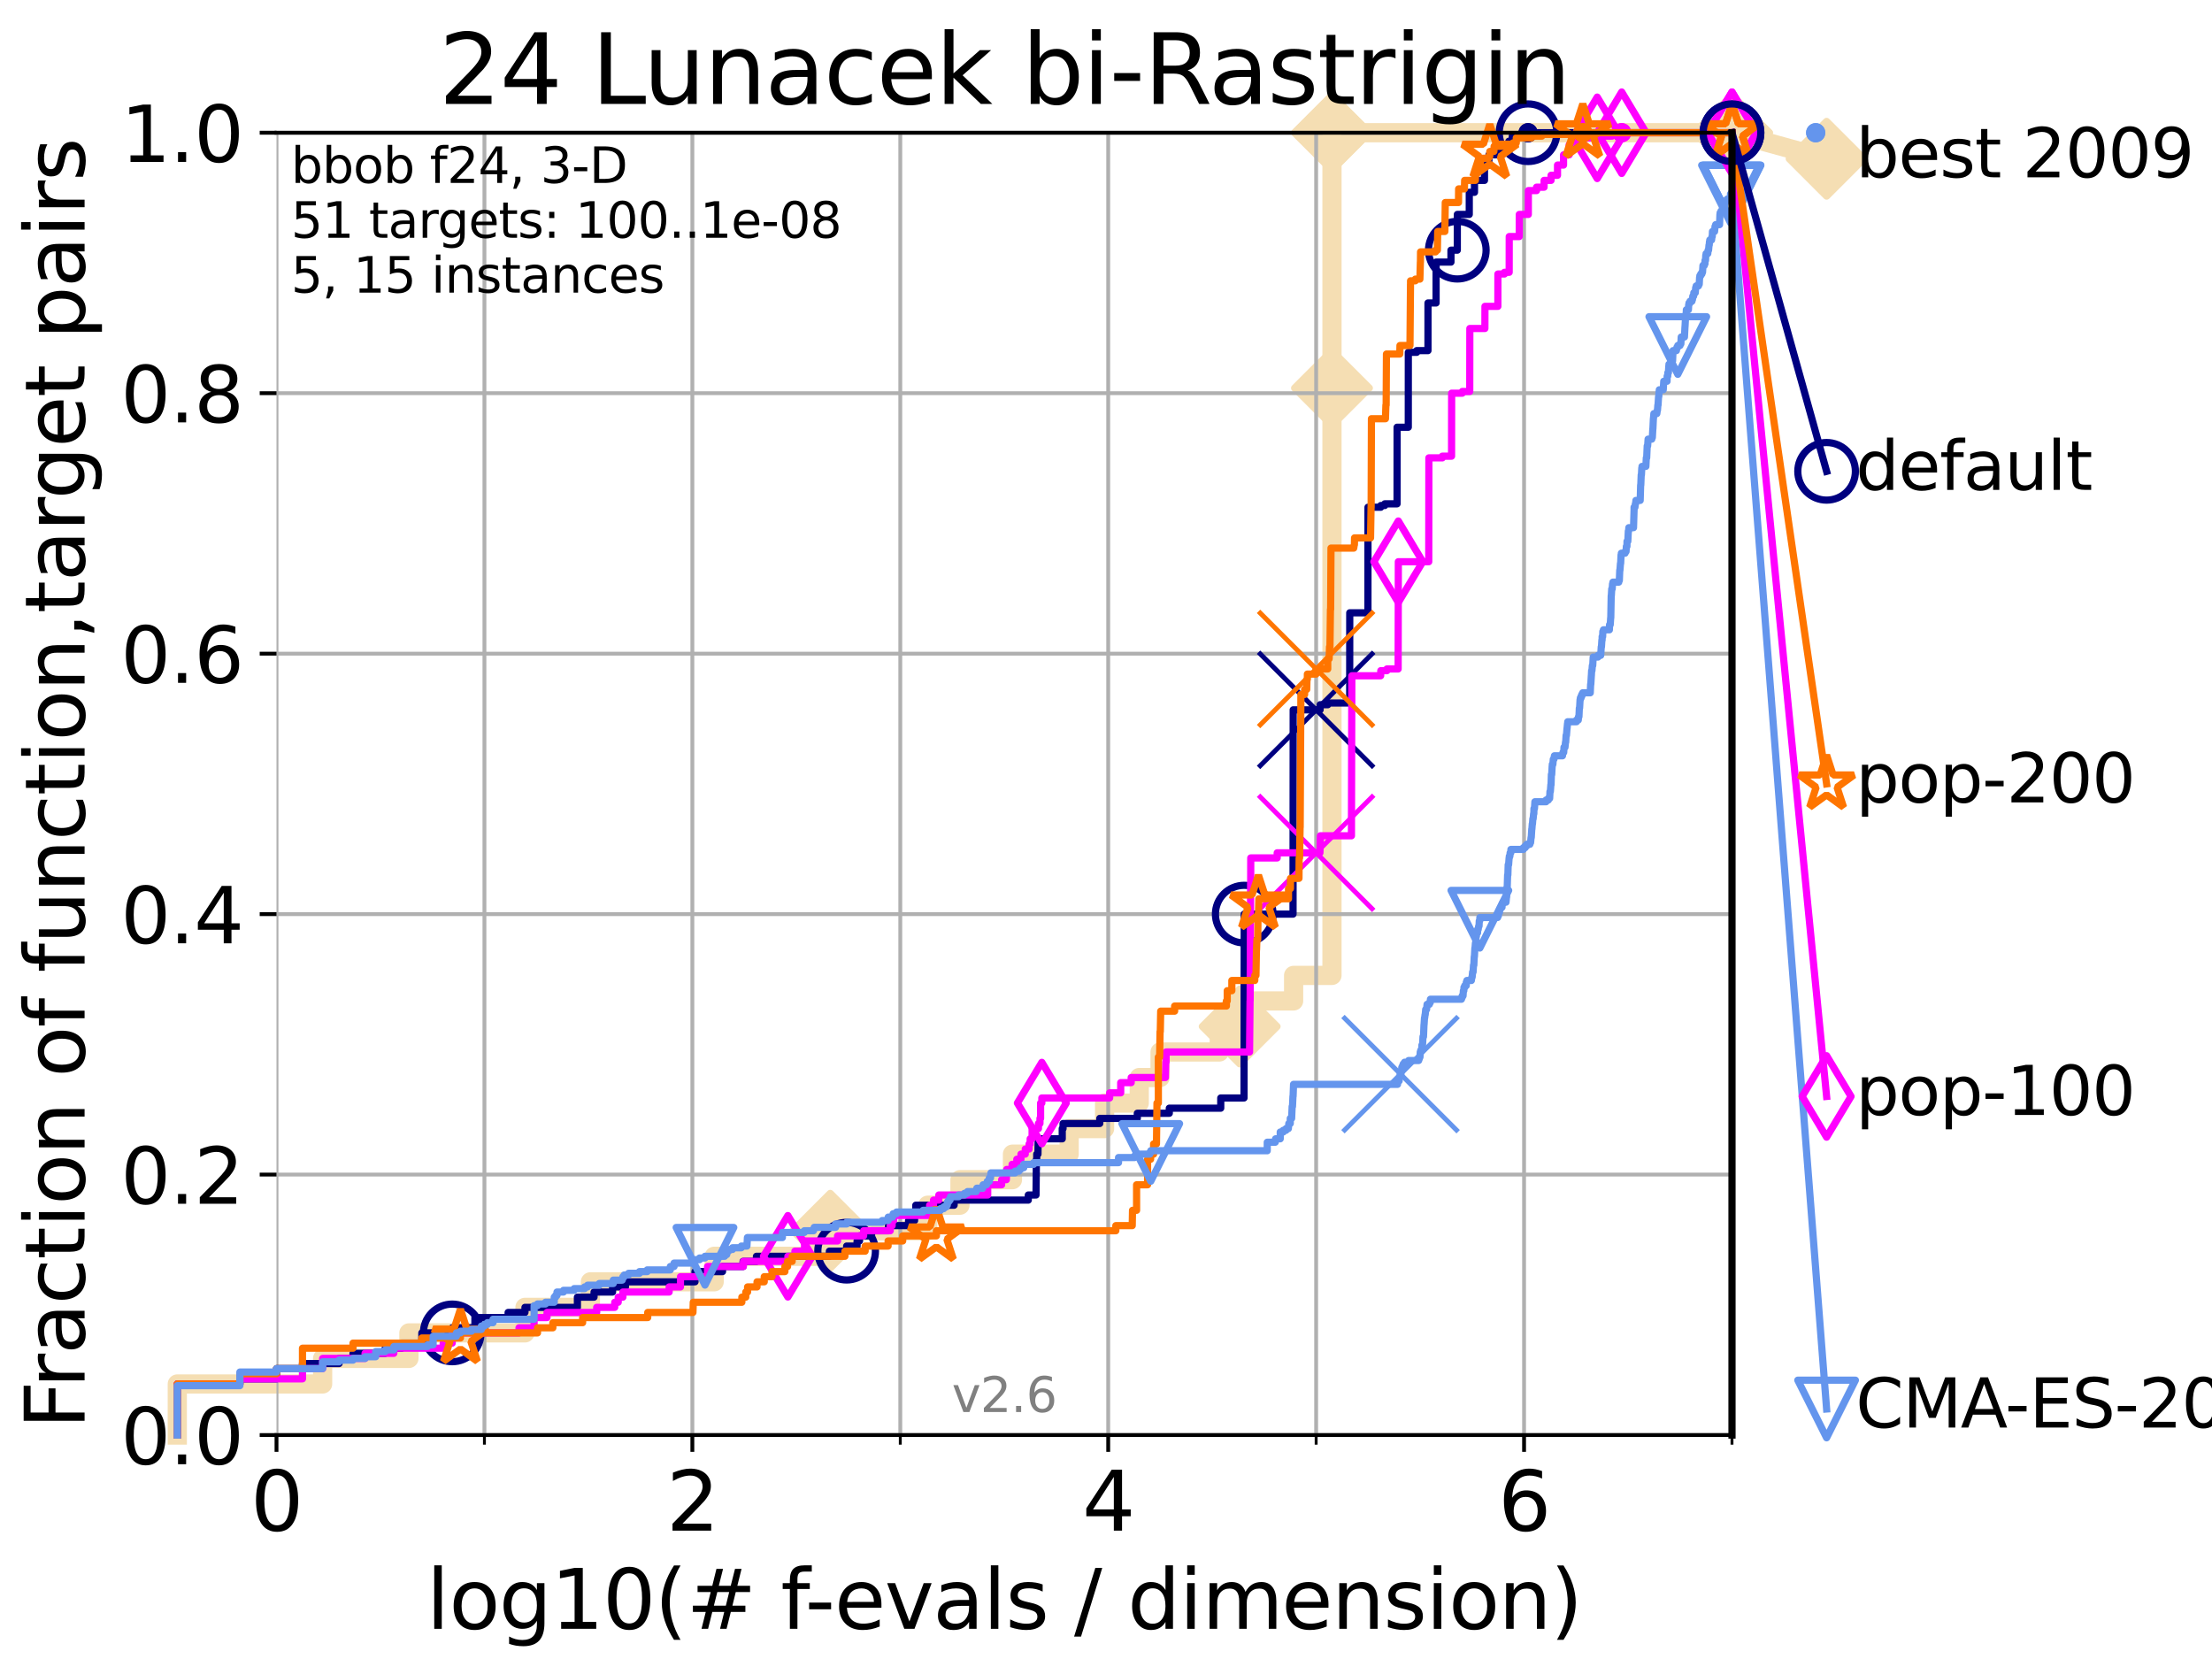 <?xml version="1.0" encoding="utf-8" standalone="no"?>
<!DOCTYPE svg PUBLIC "-//W3C//DTD SVG 1.1//EN"
  "http://www.w3.org/Graphics/SVG/1.1/DTD/svg11.dtd">
<svg xmlns:xlink="http://www.w3.org/1999/xlink" width="460.8pt" height="345.6pt" viewBox="0 0 460.8 345.6" xmlns="http://www.w3.org/2000/svg" version="1.1">
 <defs>
  <style type="text/css">*{stroke-linejoin: round; stroke-linecap: butt}</style>
 </defs>
 <g id="figure_1">
  <g id="patch_1">
   <path d="M 0 345.6 
L 460.8 345.6 
L 460.8 0 
L 0 0 
z
" style="fill: #ffffff"/>
  </g>
  <g id="axes_1">
   <g id="patch_2">
    <path d="M 57.6 298.944 
L 360.806 298.944 
L 360.806 27.648 
L 57.6 27.648 
z
" style="fill: #ffffff"/>
   </g>
   <g id="line2d_1">
    <path d="M 36.933 298.944 
L 36.933 288.305 
L 67.209 288.305 
L 67.209 282.985 
L 85.184 282.985 
L 85.184 277.666 
L 109.361 277.666 
L 109.361 272.346 
L 122.991 272.346 
L 122.991 267.027 
L 148.776 267.027 
L 148.776 261.707 
L 172.952 261.707 
L 172.952 256.388 
L 193.261 256.388 
L 193.261 251.068 
L 199.979 251.068 
L 199.979 245.749 
L 210.916 245.749 
L 210.916 240.429 
L 222.727 240.429 
L 222.727 235.11 
L 230.107 235.11 
L 230.107 229.79 
L 237.326 229.79 
L 237.326 224.471 
L 241.665 224.471 
L 241.665 219.151 
L 254.002 219.151 
L 254.002 213.832 
L 258.247 213.832 
L 258.247 208.512 
L 269.483 208.512 
L 269.483 203.192 
L 277.476 203.192 
L 277.476 197.873 
L 277.476 197.873 
L 277.476 192.553 
L 277.476 192.553 
L 277.476 112.76 
L 277.476 112.76 
L 277.476 107.441 
L 277.476 107.441 
L 277.476 102.121 
L 277.476 102.121 
L 277.476 80.843 
L 277.477 80.843 
L 277.477 27.648 
L 360.806 27.648 
" style="fill: none; stroke: #f5deb3; stroke-width: 4; stroke-linecap: square"/>
   </g>
   <g id="line2d_2">
    <defs>
     <path id="mbf98420362" d="M -0 7.778 
L 7.778 0 
L 0 -7.778 
L -7.778 -0 
z
" style="stroke: #f5deb3; stroke-width: 1.5; stroke-linejoin: miter"/>
    </defs>
    <g>
     <use xlink:href="#mbf98420362" x="172.952" y="256.388" style="fill: #f5deb3; stroke: #f5deb3; stroke-width: 1.5; stroke-linejoin: miter"/>
     <use xlink:href="#mbf98420362" x="258.247" y="213.832" style="fill: #f5deb3; stroke: #f5deb3; stroke-width: 1.5; stroke-linejoin: miter"/>
     <use xlink:href="#mbf98420362" x="277.476" y="80.843" style="fill: #f5deb3; stroke: #f5deb3; stroke-width: 1.5; stroke-linejoin: miter"/>
     <use xlink:href="#mbf98420362" x="277.477" y="27.648" style="fill: #f5deb3; stroke: #f5deb3; stroke-width: 1.5; stroke-linejoin: miter"/>
     <use xlink:href="#mbf98420362" x="277.477" y="27.648" style="fill: #f5deb3; stroke: #f5deb3; stroke-width: 1.5; stroke-linejoin: miter"/>
     <use xlink:href="#mbf98420362" x="360.806" y="27.648" style="fill: #f5deb3; stroke: #f5deb3; stroke-width: 1.5; stroke-linejoin: miter"/>
    </g>
   </g>
   <g id="line2d_3">
    <path style="fill: none; stroke: #f5deb3; stroke-width: 4; stroke-linecap: square"/>
    <g/>
   </g>
   <g id="line2d_4">
    <path d="M 360.806 27.648 
L 380.515 33.074 
" style="fill: none; stroke: #f5deb3; stroke-width: 4; stroke-linecap: square"/>
    <g>
     <use xlink:href="#mbf98420362" x="360.806" y="27.648" style="fill: #f5deb3; stroke: #f5deb3; stroke-width: 1.5; stroke-linejoin: miter"/>
     <use xlink:href="#mbf98420362" x="380.515" y="33.074" style="fill: #f5deb3; stroke: #f5deb3; stroke-width: 1.5; stroke-linejoin: miter"/>
    </g>
   </g>
   <g id="matplotlib.axis_1">
    <g id="xtick_1">
     <g id="line2d_5">
      <path d="M 57.6 298.944 
L 57.6 27.648 
" clip-path="url(#p471a7ecf74)" style="fill: none; stroke: #b0b0b0; stroke-width: 0.8; stroke-linecap: square"/>
     </g>
     <g id="line2d_6">
      <defs>
       <path id="mef3c9f66a6" d="M 0 0 
L 0 3.5 
" style="stroke: #000000; stroke-width: 0.8"/>
      </defs>
      <g>
       <use xlink:href="#mef3c9f66a6" x="57.6" y="298.944" style="stroke: #000000; stroke-width: 0.8"/>
      </g>
     </g>
     <g id="text_1">
      <!-- 0 -->
      <g transform="translate(52.192 318.861)scale(0.17 -0.17)">
       <defs>
        <path id="DejaVuSans-30" d="M 2034 4250 
Q 1547 4250 1301 3770 
Q 1056 3291 1056 2328 
Q 1056 1369 1301 889 
Q 1547 409 2034 409 
Q 2525 409 2770 889 
Q 3016 1369 3016 2328 
Q 3016 3291 2770 3770 
Q 2525 4250 2034 4250 
z
M 2034 4750 
Q 2819 4750 3233 4129 
Q 3647 3509 3647 2328 
Q 3647 1150 3233 529 
Q 2819 -91 2034 -91 
Q 1250 -91 836 529 
Q 422 1150 422 2328 
Q 422 3509 836 4129 
Q 1250 4750 2034 4750 
z
" transform="scale(0.016)"/>
       </defs>
       <use xlink:href="#DejaVuSans-30"/>
      </g>
     </g>
    </g>
    <g id="xtick_2">
     <g id="line2d_7">
      <path d="M 144.23 298.944 
L 144.23 27.648 
" clip-path="url(#p471a7ecf74)" style="fill: none; stroke: #b0b0b0; stroke-width: 0.8; stroke-linecap: square"/>
     </g>
     <g id="line2d_8">
      <g>
       <use xlink:href="#mef3c9f66a6" x="144.23" y="298.944" style="stroke: #000000; stroke-width: 0.8"/>
      </g>
     </g>
     <g id="text_2">
      <!-- 2 -->
      <g transform="translate(138.822 318.861)scale(0.17 -0.17)">
       <defs>
        <path id="DejaVuSans-32" d="M 1228 531 
L 3431 531 
L 3431 0 
L 469 0 
L 469 531 
Q 828 903 1448 1529 
Q 2069 2156 2228 2338 
Q 2531 2678 2651 2914 
Q 2772 3150 2772 3378 
Q 2772 3750 2511 3984 
Q 2250 4219 1831 4219 
Q 1534 4219 1204 4116 
Q 875 4013 500 3803 
L 500 4441 
Q 881 4594 1212 4672 
Q 1544 4750 1819 4750 
Q 2544 4750 2975 4387 
Q 3406 4025 3406 3419 
Q 3406 3131 3298 2873 
Q 3191 2616 2906 2266 
Q 2828 2175 2409 1742 
Q 1991 1309 1228 531 
z
" transform="scale(0.016)"/>
       </defs>
       <use xlink:href="#DejaVuSans-32"/>
      </g>
     </g>
    </g>
    <g id="xtick_3">
     <g id="line2d_9">
      <path d="M 230.861 298.944 
L 230.861 27.648 
" clip-path="url(#p471a7ecf74)" style="fill: none; stroke: #b0b0b0; stroke-width: 0.8; stroke-linecap: square"/>
     </g>
     <g id="line2d_10">
      <g>
       <use xlink:href="#mef3c9f66a6" x="230.861" y="298.944" style="stroke: #000000; stroke-width: 0.8"/>
      </g>
     </g>
     <g id="text_3">
      <!-- 4 -->
      <g transform="translate(225.453 318.861)scale(0.17 -0.17)">
       <defs>
        <path id="DejaVuSans-34" d="M 2419 4116 
L 825 1625 
L 2419 1625 
L 2419 4116 
z
M 2253 4666 
L 3047 4666 
L 3047 1625 
L 3713 1625 
L 3713 1100 
L 3047 1100 
L 3047 0 
L 2419 0 
L 2419 1100 
L 313 1100 
L 313 1709 
L 2253 4666 
z
" transform="scale(0.016)"/>
       </defs>
       <use xlink:href="#DejaVuSans-34"/>
      </g>
     </g>
    </g>
    <g id="xtick_4">
     <g id="line2d_11">
      <path d="M 317.491 298.944 
L 317.491 27.648 
" clip-path="url(#p471a7ecf74)" style="fill: none; stroke: #b0b0b0; stroke-width: 0.8; stroke-linecap: square"/>
     </g>
     <g id="line2d_12">
      <g>
       <use xlink:href="#mef3c9f66a6" x="317.491" y="298.944" style="stroke: #000000; stroke-width: 0.8"/>
      </g>
     </g>
     <g id="text_4">
      <!-- 6 -->
      <g transform="translate(312.083 318.861)scale(0.17 -0.17)">
       <defs>
        <path id="DejaVuSans-36" d="M 2113 2584 
Q 1688 2584 1439 2293 
Q 1191 2003 1191 1497 
Q 1191 994 1439 701 
Q 1688 409 2113 409 
Q 2538 409 2786 701 
Q 3034 994 3034 1497 
Q 3034 2003 2786 2293 
Q 2538 2584 2113 2584 
z
M 3366 4563 
L 3366 3988 
Q 3128 4100 2886 4159 
Q 2644 4219 2406 4219 
Q 1781 4219 1451 3797 
Q 1122 3375 1075 2522 
Q 1259 2794 1537 2939 
Q 1816 3084 2150 3084 
Q 2853 3084 3261 2657 
Q 3669 2231 3669 1497 
Q 3669 778 3244 343 
Q 2819 -91 2113 -91 
Q 1303 -91 875 529 
Q 447 1150 447 2328 
Q 447 3434 972 4092 
Q 1497 4750 2381 4750 
Q 2619 4750 2861 4703 
Q 3103 4656 3366 4563 
z
" transform="scale(0.016)"/>
       </defs>
       <use xlink:href="#DejaVuSans-36"/>
      </g>
     </g>
    </g>
    <g id="xtick_5">
     <g id="line2d_13">
      <path d="M 100.915 298.944 
L 100.915 27.648 
" clip-path="url(#p471a7ecf74)" style="fill: none; stroke: #b0b0b0; stroke-width: 0.8; stroke-linecap: square"/>
     </g>
     <g id="line2d_14">
      <defs>
       <path id="ma42ef05dcf" d="M 0 0 
L 0 2 
" style="stroke: #000000; stroke-width: 0.6"/>
      </defs>
      <g>
       <use xlink:href="#ma42ef05dcf" x="100.915" y="298.944" style="stroke: #000000; stroke-width: 0.6"/>
      </g>
     </g>
    </g>
    <g id="xtick_6">
     <g id="line2d_15">
      <path d="M 187.546 298.944 
L 187.546 27.648 
" clip-path="url(#p471a7ecf74)" style="fill: none; stroke: #b0b0b0; stroke-width: 0.8; stroke-linecap: square"/>
     </g>
     <g id="line2d_16">
      <g>
       <use xlink:href="#ma42ef05dcf" x="187.546" y="298.944" style="stroke: #000000; stroke-width: 0.6"/>
      </g>
     </g>
    </g>
    <g id="xtick_7">
     <g id="line2d_17">
      <path d="M 274.176 298.944 
L 274.176 27.648 
" clip-path="url(#p471a7ecf74)" style="fill: none; stroke: #b0b0b0; stroke-width: 0.8; stroke-linecap: square"/>
     </g>
     <g id="line2d_18">
      <g>
       <use xlink:href="#ma42ef05dcf" x="274.176" y="298.944" style="stroke: #000000; stroke-width: 0.6"/>
      </g>
     </g>
    </g>
    <g id="xtick_8">
     <g id="line2d_19">
      <path d="M 360.806 298.944 
L 360.806 27.648 
" clip-path="url(#p471a7ecf74)" style="fill: none; stroke: #b0b0b0; stroke-width: 0.8; stroke-linecap: square"/>
     </g>
     <g id="line2d_20">
      <g>
       <use xlink:href="#ma42ef05dcf" x="360.806" y="298.944" style="stroke: #000000; stroke-width: 0.6"/>
      </g>
     </g>
    </g>
    <g id="text_5">
     <!-- log10(# f-evals / dimension) -->
     <g transform="translate(88.823 339.314)scale(0.17 -0.17)">
      <defs>
       <path id="DejaVuSans-6c" d="M 603 4863 
L 1178 4863 
L 1178 0 
L 603 0 
L 603 4863 
z
" transform="scale(0.016)"/>
       <path id="DejaVuSans-6f" d="M 1959 3097 
Q 1497 3097 1228 2736 
Q 959 2375 959 1747 
Q 959 1119 1226 758 
Q 1494 397 1959 397 
Q 2419 397 2687 759 
Q 2956 1122 2956 1747 
Q 2956 2369 2687 2733 
Q 2419 3097 1959 3097 
z
M 1959 3584 
Q 2709 3584 3137 3096 
Q 3566 2609 3566 1747 
Q 3566 888 3137 398 
Q 2709 -91 1959 -91 
Q 1206 -91 779 398 
Q 353 888 353 1747 
Q 353 2609 779 3096 
Q 1206 3584 1959 3584 
z
" transform="scale(0.016)"/>
       <path id="DejaVuSans-67" d="M 2906 1791 
Q 2906 2416 2648 2759 
Q 2391 3103 1925 3103 
Q 1463 3103 1205 2759 
Q 947 2416 947 1791 
Q 947 1169 1205 825 
Q 1463 481 1925 481 
Q 2391 481 2648 825 
Q 2906 1169 2906 1791 
z
M 3481 434 
Q 3481 -459 3084 -895 
Q 2688 -1331 1869 -1331 
Q 1566 -1331 1297 -1286 
Q 1028 -1241 775 -1147 
L 775 -588 
Q 1028 -725 1275 -790 
Q 1522 -856 1778 -856 
Q 2344 -856 2625 -561 
Q 2906 -266 2906 331 
L 2906 616 
Q 2728 306 2450 153 
Q 2172 0 1784 0 
Q 1141 0 747 490 
Q 353 981 353 1791 
Q 353 2603 747 3093 
Q 1141 3584 1784 3584 
Q 2172 3584 2450 3431 
Q 2728 3278 2906 2969 
L 2906 3500 
L 3481 3500 
L 3481 434 
z
" transform="scale(0.016)"/>
       <path id="DejaVuSans-31" d="M 794 531 
L 1825 531 
L 1825 4091 
L 703 3866 
L 703 4441 
L 1819 4666 
L 2450 4666 
L 2450 531 
L 3481 531 
L 3481 0 
L 794 0 
L 794 531 
z
" transform="scale(0.016)"/>
       <path id="DejaVuSans-28" d="M 1984 4856 
Q 1566 4138 1362 3434 
Q 1159 2731 1159 2009 
Q 1159 1288 1364 580 
Q 1569 -128 1984 -844 
L 1484 -844 
Q 1016 -109 783 600 
Q 550 1309 550 2009 
Q 550 2706 781 3412 
Q 1013 4119 1484 4856 
L 1984 4856 
z
" transform="scale(0.016)"/>
       <path id="DejaVuSans-23" d="M 3272 2816 
L 2363 2816 
L 2100 1772 
L 3016 1772 
L 3272 2816 
z
M 2803 4594 
L 2478 3297 
L 3391 3297 
L 3719 4594 
L 4219 4594 
L 3897 3297 
L 4872 3297 
L 4872 2816 
L 3775 2816 
L 3519 1772 
L 4513 1772 
L 4513 1294 
L 3397 1294 
L 3072 0 
L 2572 0 
L 2894 1294 
L 1978 1294 
L 1656 0 
L 1153 0 
L 1478 1294 
L 494 1294 
L 494 1772 
L 1594 1772 
L 1856 2816 
L 850 2816 
L 850 3297 
L 1978 3297 
L 2297 4594 
L 2803 4594 
z
" transform="scale(0.016)"/>
       <path id="DejaVuSans-20" transform="scale(0.016)"/>
       <path id="DejaVuSans-66" d="M 2375 4863 
L 2375 4384 
L 1825 4384 
Q 1516 4384 1395 4259 
Q 1275 4134 1275 3809 
L 1275 3500 
L 2222 3500 
L 2222 3053 
L 1275 3053 
L 1275 0 
L 697 0 
L 697 3053 
L 147 3053 
L 147 3500 
L 697 3500 
L 697 3744 
Q 697 4328 969 4595 
Q 1241 4863 1831 4863 
L 2375 4863 
z
" transform="scale(0.016)"/>
       <path id="DejaVuSans-2d" d="M 313 2009 
L 1997 2009 
L 1997 1497 
L 313 1497 
L 313 2009 
z
" transform="scale(0.016)"/>
       <path id="DejaVuSans-65" d="M 3597 1894 
L 3597 1613 
L 953 1613 
Q 991 1019 1311 708 
Q 1631 397 2203 397 
Q 2534 397 2845 478 
Q 3156 559 3463 722 
L 3463 178 
Q 3153 47 2828 -22 
Q 2503 -91 2169 -91 
Q 1331 -91 842 396 
Q 353 884 353 1716 
Q 353 2575 817 3079 
Q 1281 3584 2069 3584 
Q 2775 3584 3186 3129 
Q 3597 2675 3597 1894 
z
M 3022 2063 
Q 3016 2534 2758 2815 
Q 2500 3097 2075 3097 
Q 1594 3097 1305 2825 
Q 1016 2553 972 2059 
L 3022 2063 
z
" transform="scale(0.016)"/>
       <path id="DejaVuSans-76" d="M 191 3500 
L 800 3500 
L 1894 563 
L 2988 3500 
L 3597 3500 
L 2284 0 
L 1503 0 
L 191 3500 
z
" transform="scale(0.016)"/>
       <path id="DejaVuSans-61" d="M 2194 1759 
Q 1497 1759 1228 1600 
Q 959 1441 959 1056 
Q 959 750 1161 570 
Q 1363 391 1709 391 
Q 2188 391 2477 730 
Q 2766 1069 2766 1631 
L 2766 1759 
L 2194 1759 
z
M 3341 1997 
L 3341 0 
L 2766 0 
L 2766 531 
Q 2569 213 2275 61 
Q 1981 -91 1556 -91 
Q 1019 -91 701 211 
Q 384 513 384 1019 
Q 384 1609 779 1909 
Q 1175 2209 1959 2209 
L 2766 2209 
L 2766 2266 
Q 2766 2663 2505 2880 
Q 2244 3097 1772 3097 
Q 1472 3097 1187 3025 
Q 903 2953 641 2809 
L 641 3341 
Q 956 3463 1253 3523 
Q 1550 3584 1831 3584 
Q 2591 3584 2966 3190 
Q 3341 2797 3341 1997 
z
" transform="scale(0.016)"/>
       <path id="DejaVuSans-73" d="M 2834 3397 
L 2834 2853 
Q 2591 2978 2328 3040 
Q 2066 3103 1784 3103 
Q 1356 3103 1142 2972 
Q 928 2841 928 2578 
Q 928 2378 1081 2264 
Q 1234 2150 1697 2047 
L 1894 2003 
Q 2506 1872 2764 1633 
Q 3022 1394 3022 966 
Q 3022 478 2636 193 
Q 2250 -91 1575 -91 
Q 1294 -91 989 -36 
Q 684 19 347 128 
L 347 722 
Q 666 556 975 473 
Q 1284 391 1588 391 
Q 1994 391 2212 530 
Q 2431 669 2431 922 
Q 2431 1156 2273 1281 
Q 2116 1406 1581 1522 
L 1381 1569 
Q 847 1681 609 1914 
Q 372 2147 372 2553 
Q 372 3047 722 3315 
Q 1072 3584 1716 3584 
Q 2034 3584 2315 3537 
Q 2597 3491 2834 3397 
z
" transform="scale(0.016)"/>
       <path id="DejaVuSans-2f" d="M 1625 4666 
L 2156 4666 
L 531 -594 
L 0 -594 
L 1625 4666 
z
" transform="scale(0.016)"/>
       <path id="DejaVuSans-64" d="M 2906 2969 
L 2906 4863 
L 3481 4863 
L 3481 0 
L 2906 0 
L 2906 525 
Q 2725 213 2448 61 
Q 2172 -91 1784 -91 
Q 1150 -91 751 415 
Q 353 922 353 1747 
Q 353 2572 751 3078 
Q 1150 3584 1784 3584 
Q 2172 3584 2448 3432 
Q 2725 3281 2906 2969 
z
M 947 1747 
Q 947 1113 1208 752 
Q 1469 391 1925 391 
Q 2381 391 2643 752 
Q 2906 1113 2906 1747 
Q 2906 2381 2643 2742 
Q 2381 3103 1925 3103 
Q 1469 3103 1208 2742 
Q 947 2381 947 1747 
z
" transform="scale(0.016)"/>
       <path id="DejaVuSans-69" d="M 603 3500 
L 1178 3500 
L 1178 0 
L 603 0 
L 603 3500 
z
M 603 4863 
L 1178 4863 
L 1178 4134 
L 603 4134 
L 603 4863 
z
" transform="scale(0.016)"/>
       <path id="DejaVuSans-6d" d="M 3328 2828 
Q 3544 3216 3844 3400 
Q 4144 3584 4550 3584 
Q 5097 3584 5394 3201 
Q 5691 2819 5691 2113 
L 5691 0 
L 5113 0 
L 5113 2094 
Q 5113 2597 4934 2840 
Q 4756 3084 4391 3084 
Q 3944 3084 3684 2787 
Q 3425 2491 3425 1978 
L 3425 0 
L 2847 0 
L 2847 2094 
Q 2847 2600 2669 2842 
Q 2491 3084 2119 3084 
Q 1678 3084 1418 2786 
Q 1159 2488 1159 1978 
L 1159 0 
L 581 0 
L 581 3500 
L 1159 3500 
L 1159 2956 
Q 1356 3278 1631 3431 
Q 1906 3584 2284 3584 
Q 2666 3584 2933 3390 
Q 3200 3197 3328 2828 
z
" transform="scale(0.016)"/>
       <path id="DejaVuSans-6e" d="M 3513 2113 
L 3513 0 
L 2938 0 
L 2938 2094 
Q 2938 2591 2744 2837 
Q 2550 3084 2163 3084 
Q 1697 3084 1428 2787 
Q 1159 2491 1159 1978 
L 1159 0 
L 581 0 
L 581 3500 
L 1159 3500 
L 1159 2956 
Q 1366 3272 1645 3428 
Q 1925 3584 2291 3584 
Q 2894 3584 3203 3211 
Q 3513 2838 3513 2113 
z
" transform="scale(0.016)"/>
       <path id="DejaVuSans-29" d="M 513 4856 
L 1013 4856 
Q 1481 4119 1714 3412 
Q 1947 2706 1947 2009 
Q 1947 1309 1714 600 
Q 1481 -109 1013 -844 
L 513 -844 
Q 928 -128 1133 580 
Q 1338 1288 1338 2009 
Q 1338 2731 1133 3434 
Q 928 4138 513 4856 
z
" transform="scale(0.016)"/>
      </defs>
      <use xlink:href="#DejaVuSans-6c"/>
      <use xlink:href="#DejaVuSans-6f" x="27.783"/>
      <use xlink:href="#DejaVuSans-67" x="88.965"/>
      <use xlink:href="#DejaVuSans-31" x="152.441"/>
      <use xlink:href="#DejaVuSans-30" x="216.064"/>
      <use xlink:href="#DejaVuSans-28" x="279.688"/>
      <use xlink:href="#DejaVuSans-23" x="318.701"/>
      <use xlink:href="#DejaVuSans-20" x="402.49"/>
      <use xlink:href="#DejaVuSans-66" x="434.277"/>
      <use xlink:href="#DejaVuSans-2d" x="463.982"/>
      <use xlink:href="#DejaVuSans-65" x="500.066"/>
      <use xlink:href="#DejaVuSans-76" x="561.59"/>
      <use xlink:href="#DejaVuSans-61" x="620.77"/>
      <use xlink:href="#DejaVuSans-6c" x="682.049"/>
      <use xlink:href="#DejaVuSans-73" x="709.832"/>
      <use xlink:href="#DejaVuSans-20" x="761.932"/>
      <use xlink:href="#DejaVuSans-2f" x="793.719"/>
      <use xlink:href="#DejaVuSans-20" x="827.41"/>
      <use xlink:href="#DejaVuSans-64" x="859.197"/>
      <use xlink:href="#DejaVuSans-69" x="922.674"/>
      <use xlink:href="#DejaVuSans-6d" x="950.457"/>
      <use xlink:href="#DejaVuSans-65" x="1047.869"/>
      <use xlink:href="#DejaVuSans-6e" x="1109.393"/>
      <use xlink:href="#DejaVuSans-73" x="1172.771"/>
      <use xlink:href="#DejaVuSans-69" x="1224.871"/>
      <use xlink:href="#DejaVuSans-6f" x="1252.654"/>
      <use xlink:href="#DejaVuSans-6e" x="1313.836"/>
      <use xlink:href="#DejaVuSans-29" x="1377.215"/>
     </g>
    </g>
   </g>
   <g id="matplotlib.axis_2">
    <g id="ytick_1">
     <g id="line2d_21">
      <path d="M 57.6 298.944 
L 360.806 298.944 
" clip-path="url(#p471a7ecf74)" style="fill: none; stroke: #b0b0b0; stroke-width: 0.8; stroke-linecap: square"/>
     </g>
     <g id="line2d_22">
      <defs>
       <path id="m955a84dfe3" d="M 0 0 
L -3.5 0 
" style="stroke: #000000; stroke-width: 0.8"/>
      </defs>
      <g>
       <use xlink:href="#m955a84dfe3" x="57.6" y="298.944" style="stroke: #000000; stroke-width: 0.8"/>
      </g>
     </g>
     <g id="text_6">
      <!-- 0.0 -->
      <g transform="translate(25.155 305.023)scale(0.16 -0.16)">
       <defs>
        <path id="DejaVuSans-2e" d="M 684 794 
L 1344 794 
L 1344 0 
L 684 0 
L 684 794 
z
" transform="scale(0.016)"/>
       </defs>
       <use xlink:href="#DejaVuSans-30"/>
       <use xlink:href="#DejaVuSans-2e" x="63.623"/>
       <use xlink:href="#DejaVuSans-30" x="95.41"/>
      </g>
     </g>
    </g>
    <g id="ytick_2">
     <g id="line2d_23">
      <path d="M 57.6 244.685 
L 360.806 244.685 
" clip-path="url(#p471a7ecf74)" style="fill: none; stroke: #b0b0b0; stroke-width: 0.8; stroke-linecap: square"/>
     </g>
     <g id="line2d_24">
      <g>
       <use xlink:href="#m955a84dfe3" x="57.6" y="244.685" style="stroke: #000000; stroke-width: 0.8"/>
      </g>
     </g>
     <g id="text_7">
      <!-- 0.2 -->
      <g transform="translate(25.155 250.764)scale(0.16 -0.16)">
       <use xlink:href="#DejaVuSans-30"/>
       <use xlink:href="#DejaVuSans-2e" x="63.623"/>
       <use xlink:href="#DejaVuSans-32" x="95.41"/>
      </g>
     </g>
    </g>
    <g id="ytick_3">
     <g id="line2d_25">
      <path d="M 57.6 190.426 
L 360.806 190.426 
" clip-path="url(#p471a7ecf74)" style="fill: none; stroke: #b0b0b0; stroke-width: 0.8; stroke-linecap: square"/>
     </g>
     <g id="line2d_26">
      <g>
       <use xlink:href="#m955a84dfe3" x="57.6" y="190.426" style="stroke: #000000; stroke-width: 0.8"/>
      </g>
     </g>
     <g id="text_8">
      <!-- 0.4 -->
      <g transform="translate(25.155 196.504)scale(0.16 -0.16)">
       <use xlink:href="#DejaVuSans-30"/>
       <use xlink:href="#DejaVuSans-2e" x="63.623"/>
       <use xlink:href="#DejaVuSans-34" x="95.41"/>
      </g>
     </g>
    </g>
    <g id="ytick_4">
     <g id="line2d_27">
      <path d="M 57.6 136.166 
L 360.806 136.166 
" clip-path="url(#p471a7ecf74)" style="fill: none; stroke: #b0b0b0; stroke-width: 0.8; stroke-linecap: square"/>
     </g>
     <g id="line2d_28">
      <g>
       <use xlink:href="#m955a84dfe3" x="57.6" y="136.166" style="stroke: #000000; stroke-width: 0.8"/>
      </g>
     </g>
     <g id="text_9">
      <!-- 0.6 -->
      <g transform="translate(25.155 142.245)scale(0.16 -0.16)">
       <use xlink:href="#DejaVuSans-30"/>
       <use xlink:href="#DejaVuSans-2e" x="63.623"/>
       <use xlink:href="#DejaVuSans-36" x="95.41"/>
      </g>
     </g>
    </g>
    <g id="ytick_5">
     <g id="line2d_29">
      <path d="M 57.6 81.907 
L 360.806 81.907 
" clip-path="url(#p471a7ecf74)" style="fill: none; stroke: #b0b0b0; stroke-width: 0.8; stroke-linecap: square"/>
     </g>
     <g id="line2d_30">
      <g>
       <use xlink:href="#m955a84dfe3" x="57.6" y="81.907" style="stroke: #000000; stroke-width: 0.8"/>
      </g>
     </g>
     <g id="text_10">
      <!-- 0.8 -->
      <g transform="translate(25.155 87.986)scale(0.16 -0.16)">
       <defs>
        <path id="DejaVuSans-38" d="M 2034 2216 
Q 1584 2216 1326 1975 
Q 1069 1734 1069 1313 
Q 1069 891 1326 650 
Q 1584 409 2034 409 
Q 2484 409 2743 651 
Q 3003 894 3003 1313 
Q 3003 1734 2745 1975 
Q 2488 2216 2034 2216 
z
M 1403 2484 
Q 997 2584 770 2862 
Q 544 3141 544 3541 
Q 544 4100 942 4425 
Q 1341 4750 2034 4750 
Q 2731 4750 3128 4425 
Q 3525 4100 3525 3541 
Q 3525 3141 3298 2862 
Q 3072 2584 2669 2484 
Q 3125 2378 3379 2068 
Q 3634 1759 3634 1313 
Q 3634 634 3220 271 
Q 2806 -91 2034 -91 
Q 1263 -91 848 271 
Q 434 634 434 1313 
Q 434 1759 690 2068 
Q 947 2378 1403 2484 
z
M 1172 3481 
Q 1172 3119 1398 2916 
Q 1625 2713 2034 2713 
Q 2441 2713 2670 2916 
Q 2900 3119 2900 3481 
Q 2900 3844 2670 4047 
Q 2441 4250 2034 4250 
Q 1625 4250 1398 4047 
Q 1172 3844 1172 3481 
z
" transform="scale(0.016)"/>
       </defs>
       <use xlink:href="#DejaVuSans-30"/>
       <use xlink:href="#DejaVuSans-2e" x="63.623"/>
       <use xlink:href="#DejaVuSans-38" x="95.41"/>
      </g>
     </g>
    </g>
    <g id="ytick_6">
     <g id="line2d_31">
      <path d="M 57.6 27.648 
L 360.806 27.648 
" clip-path="url(#p471a7ecf74)" style="fill: none; stroke: #b0b0b0; stroke-width: 0.8; stroke-linecap: square"/>
     </g>
     <g id="line2d_32">
      <g>
       <use xlink:href="#m955a84dfe3" x="57.6" y="27.648" style="stroke: #000000; stroke-width: 0.8"/>
      </g>
     </g>
     <g id="text_11">
      <!-- 1.0 -->
      <g transform="translate(25.155 33.727)scale(0.16 -0.16)">
       <use xlink:href="#DejaVuSans-31"/>
       <use xlink:href="#DejaVuSans-2e" x="63.623"/>
       <use xlink:href="#DejaVuSans-30" x="95.41"/>
      </g>
     </g>
    </g>
    <g id="text_12">
     <!-- Fraction of function,target pairs -->
     <g transform="translate(17.62 297.681)rotate(-90)scale(0.17 -0.17)">
      <defs>
       <path id="DejaVuSans-46" d="M 628 4666 
L 3309 4666 
L 3309 4134 
L 1259 4134 
L 1259 2759 
L 3109 2759 
L 3109 2228 
L 1259 2228 
L 1259 0 
L 628 0 
L 628 4666 
z
" transform="scale(0.016)"/>
       <path id="DejaVuSans-72" d="M 2631 2963 
Q 2534 3019 2420 3045 
Q 2306 3072 2169 3072 
Q 1681 3072 1420 2755 
Q 1159 2438 1159 1844 
L 1159 0 
L 581 0 
L 581 3500 
L 1159 3500 
L 1159 2956 
Q 1341 3275 1631 3429 
Q 1922 3584 2338 3584 
Q 2397 3584 2469 3576 
Q 2541 3569 2628 3553 
L 2631 2963 
z
" transform="scale(0.016)"/>
       <path id="DejaVuSans-63" d="M 3122 3366 
L 3122 2828 
Q 2878 2963 2633 3030 
Q 2388 3097 2138 3097 
Q 1578 3097 1268 2742 
Q 959 2388 959 1747 
Q 959 1106 1268 751 
Q 1578 397 2138 397 
Q 2388 397 2633 464 
Q 2878 531 3122 666 
L 3122 134 
Q 2881 22 2623 -34 
Q 2366 -91 2075 -91 
Q 1284 -91 818 406 
Q 353 903 353 1747 
Q 353 2603 823 3093 
Q 1294 3584 2113 3584 
Q 2378 3584 2631 3529 
Q 2884 3475 3122 3366 
z
" transform="scale(0.016)"/>
       <path id="DejaVuSans-74" d="M 1172 4494 
L 1172 3500 
L 2356 3500 
L 2356 3053 
L 1172 3053 
L 1172 1153 
Q 1172 725 1289 603 
Q 1406 481 1766 481 
L 2356 481 
L 2356 0 
L 1766 0 
Q 1100 0 847 248 
Q 594 497 594 1153 
L 594 3053 
L 172 3053 
L 172 3500 
L 594 3500 
L 594 4494 
L 1172 4494 
z
" transform="scale(0.016)"/>
       <path id="DejaVuSans-75" d="M 544 1381 
L 544 3500 
L 1119 3500 
L 1119 1403 
Q 1119 906 1312 657 
Q 1506 409 1894 409 
Q 2359 409 2629 706 
Q 2900 1003 2900 1516 
L 2900 3500 
L 3475 3500 
L 3475 0 
L 2900 0 
L 2900 538 
Q 2691 219 2414 64 
Q 2138 -91 1772 -91 
Q 1169 -91 856 284 
Q 544 659 544 1381 
z
M 1991 3584 
L 1991 3584 
z
" transform="scale(0.016)"/>
       <path id="DejaVuSans-2c" d="M 750 794 
L 1409 794 
L 1409 256 
L 897 -744 
L 494 -744 
L 750 256 
L 750 794 
z
" transform="scale(0.016)"/>
       <path id="DejaVuSans-70" d="M 1159 525 
L 1159 -1331 
L 581 -1331 
L 581 3500 
L 1159 3500 
L 1159 2969 
Q 1341 3281 1617 3432 
Q 1894 3584 2278 3584 
Q 2916 3584 3314 3078 
Q 3713 2572 3713 1747 
Q 3713 922 3314 415 
Q 2916 -91 2278 -91 
Q 1894 -91 1617 61 
Q 1341 213 1159 525 
z
M 3116 1747 
Q 3116 2381 2855 2742 
Q 2594 3103 2138 3103 
Q 1681 3103 1420 2742 
Q 1159 2381 1159 1747 
Q 1159 1113 1420 752 
Q 1681 391 2138 391 
Q 2594 391 2855 752 
Q 3116 1113 3116 1747 
z
" transform="scale(0.016)"/>
      </defs>
      <use xlink:href="#DejaVuSans-46"/>
      <use xlink:href="#DejaVuSans-72" x="50.27"/>
      <use xlink:href="#DejaVuSans-61" x="91.383"/>
      <use xlink:href="#DejaVuSans-63" x="152.662"/>
      <use xlink:href="#DejaVuSans-74" x="207.643"/>
      <use xlink:href="#DejaVuSans-69" x="246.852"/>
      <use xlink:href="#DejaVuSans-6f" x="274.635"/>
      <use xlink:href="#DejaVuSans-6e" x="335.816"/>
      <use xlink:href="#DejaVuSans-20" x="399.195"/>
      <use xlink:href="#DejaVuSans-6f" x="430.982"/>
      <use xlink:href="#DejaVuSans-66" x="492.164"/>
      <use xlink:href="#DejaVuSans-20" x="527.369"/>
      <use xlink:href="#DejaVuSans-66" x="559.156"/>
      <use xlink:href="#DejaVuSans-75" x="594.361"/>
      <use xlink:href="#DejaVuSans-6e" x="657.74"/>
      <use xlink:href="#DejaVuSans-63" x="721.119"/>
      <use xlink:href="#DejaVuSans-74" x="776.1"/>
      <use xlink:href="#DejaVuSans-69" x="815.309"/>
      <use xlink:href="#DejaVuSans-6f" x="843.092"/>
      <use xlink:href="#DejaVuSans-6e" x="904.273"/>
      <use xlink:href="#DejaVuSans-2c" x="967.652"/>
      <use xlink:href="#DejaVuSans-74" x="999.439"/>
      <use xlink:href="#DejaVuSans-61" x="1038.648"/>
      <use xlink:href="#DejaVuSans-72" x="1099.928"/>
      <use xlink:href="#DejaVuSans-67" x="1139.291"/>
      <use xlink:href="#DejaVuSans-65" x="1202.768"/>
      <use xlink:href="#DejaVuSans-74" x="1264.291"/>
      <use xlink:href="#DejaVuSans-20" x="1303.5"/>
      <use xlink:href="#DejaVuSans-70" x="1335.287"/>
      <use xlink:href="#DejaVuSans-61" x="1398.764"/>
      <use xlink:href="#DejaVuSans-69" x="1460.043"/>
      <use xlink:href="#DejaVuSans-72" x="1487.826"/>
      <use xlink:href="#DejaVuSans-73" x="1528.939"/>
     </g>
    </g>
   </g>
   <g id="line2d_33">
    <defs>
     <path id="m5d4889933b" d="M 0 1.5 
C 0.398 1.5 0.779 1.342 1.061 1.061 
C 1.342 0.779 1.5 0.398 1.5 0 
C 1.5 -0.398 1.342 -0.779 1.061 -1.061 
C 0.779 -1.342 0.398 -1.5 0 -1.5 
C -0.398 -1.5 -0.779 -1.342 -1.061 -1.061 
C -1.342 -0.779 -1.5 -0.398 -1.5 0 
C -1.5 0.398 -1.342 0.779 -1.061 1.061 
C -0.779 1.342 -0.398 1.5 0 1.5 
z
" style="stroke: #f5deb3"/>
    </defs>
    <g>
     <use xlink:href="#m5d4889933b" x="277.477" y="27.648" style="fill: #f5deb3; stroke: #f5deb3"/>
     <use xlink:href="#m5d4889933b" x="277.477" y="27.648" style="fill: #f5deb3; stroke: #f5deb3"/>
    </g>
   </g>
   <g id="line2d_34">
    <defs>
     <path id="m31e2e6d8a2" d="M 0 1.5 
C 0.398 1.5 0.779 1.342 1.061 1.061 
C 1.342 0.779 1.5 0.398 1.5 0 
C 1.5 -0.398 1.342 -0.779 1.061 -1.061 
C 0.779 -1.342 0.398 -1.5 0 -1.5 
C -0.398 -1.5 -0.779 -1.342 -1.061 -1.061 
C -1.342 -0.779 -1.5 -0.398 -1.5 0 
C -1.5 0.398 -1.342 0.779 -1.061 1.061 
C -0.779 1.342 -0.398 1.5 0 1.5 
z
" style="stroke: #000080"/>
    </defs>
    <g>
     <use xlink:href="#m31e2e6d8a2" x="318.321" y="27.648" style="fill: #000080; stroke: #000080"/>
     <use xlink:href="#m31e2e6d8a2" x="318.321" y="27.648" style="fill: #000080; stroke: #000080"/>
    </g>
   </g>
   <g id="line2d_35">
    <path d="M 36.933 298.944 
L 36.933 288.305 
L 49.973 288.305 
L 49.973 287.241 
L 57.6 287.241 
L 57.6 285.113 
L 63.012 285.113 
L 63.012 284.049 
L 70.639 284.049 
L 70.639 282.985 
L 73.539 282.985 
L 73.539 281.922 
L 80.249 281.922 
L 80.249 280.858 
L 83.678 280.858 
L 83.678 279.794 
L 87.876 279.794 
L 87.876 277.666 
L 94.206 277.666 
L 94.206 276.602 
L 98.933 276.602 
L 98.933 274.474 
L 105.851 274.474 
L 105.851 273.41 
L 109.361 273.41 
L 109.361 272.346 
L 120.284 272.346 
L 120.284 270.219 
L 123.751 270.219 
L 123.751 269.155 
L 127.61 269.155 
L 127.61 268.091 
L 130.292 268.091 
L 130.292 267.027 
L 144.786 267.027 
L 144.786 264.899 
L 150.515 264.899 
L 150.515 263.835 
L 154.793 263.835 
L 154.793 262.771 
L 157.581 262.771 
L 157.581 261.707 
L 172.774 261.707 
L 172.774 260.643 
L 176.368 260.643 
L 176.368 259.579 
L 178.543 259.579 
L 178.543 258.516 
L 179.052 258.516 
L 179.052 257.452 
L 181.557 257.452 
L 181.557 256.388 
L 185.084 256.388 
L 185.084 255.324 
L 189.27 255.324 
L 189.27 254.26 
L 190.531 254.26 
L 190.531 253.196 
L 190.755 253.196 
L 190.776 251.068 
L 198.762 251.068 
L 198.762 250.004 
L 214.213 250.004 
L 214.213 248.94 
L 215.822 248.94 
L 215.902 241.493 
L 215.97 241.493 
L 215.97 240.429 
L 216.226 240.429 
L 216.271 237.237 
L 221.283 237.237 
L 221.283 235.11 
L 221.451 235.11 
L 221.451 234.046 
L 229.101 234.046 
L 229.101 232.982 
L 236.92 232.982 
L 236.92 231.918 
L 243.587 231.918 
L 243.587 230.854 
L 254.302 230.854 
L 254.308 228.726 
L 259.154 228.726 
L 259.196 190.426 
L 269.363 190.426 
L 269.396 147.869 
L 275.007 147.869 
L 275.01 146.805 
L 276.608 146.805 
L 276.608 146.451 
L 281.166 146.451 
L 281.179 127.655 
L 284.965 127.655 
L 284.977 105.668 
L 287.637 105.668 
L 287.637 105.313 
L 288.471 105.313 
L 288.471 104.958 
L 291.033 104.958 
L 291.041 89 
L 293.373 89 
L 293.38 73.396 
L 295.125 73.396 
L 295.125 73.041 
L 297.472 73.041 
L 297.477 63.112 
L 299.163 63.112 
L 299.169 54.6 
L 302.261 54.6 
L 302.264 52.118 
L 303.584 52.118 
L 303.589 44.67 
L 306.073 44.67 
L 306.077 40.06 
L 307.162 40.06 
L 307.165 37.578 
L 309.243 37.578 
L 309.246 34.386 
L 310.167 34.386 
L 310.169 32.258 
L 311.954 32.258 
L 311.954 31.904 
L 312.757 31.904 
L 312.757 31.549 
L 314.323 31.549 
L 314.325 29.421 
L 315.032 29.421 
L 315.034 28.357 
L 318.32 28.357 
L 318.321 27.648 
L 360.806 27.648 
L 360.806 27.648 
" style="fill: none; stroke: #000080; stroke-width: 1.5; stroke-linecap: square"/>
   </g>
   <g id="line2d_36">
    <defs>
     <path id="me4f9a43832" d="M 0 6 
C 1.591 6 3.117 5.368 4.243 4.243 
C 5.368 3.117 6 1.591 6 0 
C 6 -1.591 5.368 -3.117 4.243 -4.243 
C 3.117 -5.368 1.591 -6 0 -6 
C -1.591 -6 -3.117 -5.368 -4.243 -4.243 
C -5.368 -3.117 -6 -1.591 -6 0 
C -6 1.591 -5.368 3.117 -4.243 4.243 
C -3.117 5.368 -1.591 6 0 6 
z
" style="stroke: #000080; stroke-width: 1.5"/>
    </defs>
    <g>
     <use xlink:href="#me4f9a43832" x="94.206" y="277.666" style="fill-opacity: 0; stroke: #000080; stroke-width: 1.5"/>
     <use xlink:href="#me4f9a43832" x="176.368" y="260.643" style="fill-opacity: 0; stroke: #000080; stroke-width: 1.5"/>
     <use xlink:href="#me4f9a43832" x="259.196" y="190.426" style="fill-opacity: 0; stroke: #000080; stroke-width: 1.5"/>
     <use xlink:href="#me4f9a43832" x="303.584" y="52.118" style="fill-opacity: 0; stroke: #000080; stroke-width: 1.5"/>
     <use xlink:href="#me4f9a43832" x="318.321" y="27.648" style="fill-opacity: 0; stroke: #000080; stroke-width: 1.5"/>
     <use xlink:href="#me4f9a43832" x="360.806" y="27.648" style="fill-opacity: 0; stroke: #000080; stroke-width: 1.5"/>
    </g>
   </g>
   <g id="line2d_37">
    <path style="fill: none; stroke: #000080; stroke-width: 1.5; stroke-linecap: square"/>
    <g/>
   </g>
   <g id="line2d_38">
    <path d="M 274.176 147.869 
" clip-path="url(#p471a7ecf74)" style="fill: none; stroke: #000080; stroke-width: 1.5; stroke-linecap: square"/>
    <defs>
     <path id="mf837414d21" d="M -12 12 
L 12 -12 
M -12 -12 
L 12 12 
" style="stroke: #000080"/>
    </defs>
    <g clip-path="url(#p471a7ecf74)">
     <use xlink:href="#mf837414d21" x="274.176" y="147.869" style="fill: #000080; stroke: #000080"/>
    </g>
   </g>
   <g id="line2d_39">
    <defs>
     <path id="m6480cd1ac7" d="M 0 1.5 
C 0.398 1.5 0.779 1.342 1.061 1.061 
C 1.342 0.779 1.5 0.398 1.5 0 
C 1.5 -0.398 1.342 -0.779 1.061 -1.061 
C 0.779 -1.342 0.398 -1.5 0 -1.5 
C -0.398 -1.5 -0.779 -1.342 -1.061 -1.061 
C -1.342 -0.779 -1.5 -0.398 -1.5 0 
C -1.5 0.398 -1.342 0.779 -1.061 1.061 
C -0.779 1.342 -0.398 1.5 0 1.5 
z
" style="stroke: #ff00ff"/>
    </defs>
    <g>
     <use xlink:href="#m6480cd1ac7" x="337.832" y="27.648" style="fill: #ff00ff; stroke: #ff00ff"/>
     <use xlink:href="#m6480cd1ac7" x="337.832" y="27.648" style="fill: #ff00ff; stroke: #ff00ff"/>
    </g>
   </g>
   <g id="line2d_40">
    <path d="M 36.933 298.944 
L 36.933 288.305 
L 49.973 288.305 
L 49.973 287.241 
L 63.012 287.241 
L 63.012 285.113 
L 67.209 285.113 
L 67.209 282.985 
L 76.051 282.985 
L 76.051 281.922 
L 82.042 281.922 
L 82.042 280.858 
L 92.323 280.858 
L 92.323 279.794 
L 94.206 279.794 
L 94.206 277.666 
L 108.12 277.666 
L 108.12 276.602 
L 111.262 276.602 
L 111.262 274.474 
L 113.954 274.474 
L 113.954 273.41 
L 124.302 273.41 
L 124.302 272.346 
L 128.06 272.346 
L 128.06 271.282 
L 128.786 271.282 
L 128.786 270.219 
L 129.759 270.219 
L 129.759 269.155 
L 139.395 269.155 
L 139.395 268.091 
L 141.754 268.091 
L 141.754 265.963 
L 147.397 265.963 
L 147.397 263.835 
L 154.865 263.835 
L 154.865 262.771 
L 164.129 262.771 
L 164.129 261.707 
L 165.595 261.707 
L 165.595 260.643 
L 167.562 260.643 
L 167.635 258.516 
L 174.481 258.516 
L 174.481 257.452 
L 179.909 257.452 
L 179.909 256.388 
L 185.452 256.388 
L 185.452 255.324 
L 185.847 255.324 
L 185.847 254.26 
L 186.167 254.26 
L 186.167 253.196 
L 193.663 253.196 
L 193.663 251.068 
L 194.466 251.068 
L 194.466 250.004 
L 195.574 250.004 
L 195.574 248.94 
L 205.758 248.94 
L 205.758 246.813 
L 208.66 246.813 
L 208.66 245.749 
L 209.641 245.749 
L 209.708 243.621 
L 210.834 243.621 
L 210.834 242.557 
L 211.819 242.557 
L 211.819 241.493 
L 212.682 241.493 
L 212.682 240.429 
L 213.582 240.429 
L 213.582 239.365 
L 214.381 239.365 
L 214.381 238.301 
L 214.601 238.301 
L 214.601 237.237 
L 215.003 237.237 
L 215.003 235.11 
L 216.327 235.11 
L 216.327 234.046 
L 216.643 234.046 
L 216.643 232.982 
L 216.775 232.982 
L 216.775 229.79 
L 217.034 229.79 
L 217.034 228.726 
L 231.163 228.726 
L 231.163 227.662 
L 233.464 227.662 
L 233.464 225.534 
L 235.648 225.534 
L 235.648 224.471 
L 242.776 224.471 
L 242.85 221.279 
L 242.918 221.279 
L 242.918 219.151 
L 260.305 219.151 
L 260.408 208.512 
L 260.425 208.512 
L 260.529 184.042 
L 260.542 184.042 
L 260.555 178.723 
L 266.064 178.723 
L 266.064 177.659 
L 274.969 177.659 
L 275.057 174.112 
L 281.53 174.112 
L 281.612 140.777 
L 287.616 140.777 
L 287.645 139.713 
L 288.921 139.713 
L 288.921 139.358 
L 291.258 139.358 
L 291.298 117.016 
L 297.634 117.016 
L 297.661 95.383 
L 300.456 95.383 
L 300.456 95.029 
L 302.387 95.029 
L 302.406 81.907 
L 304.625 81.907 
L 304.625 81.553 
L 306.175 81.553 
L 306.193 68.431 
L 309.33 68.431 
L 309.343 63.821 
L 312.031 63.821 
L 312.041 57.083 
L 313.404 57.083 
L 313.404 56.728 
L 314.389 56.728 
L 314.4 49.281 
L 316.487 49.281 
L 316.496 44.67 
L 318.376 44.67 
L 318.382 39.706 
L 320.088 39.706 
L 320.09 38.996 
L 321.66 38.996 
L 321.666 37.578 
L 323.111 37.578 
L 323.115 36.514 
L 324.457 36.514 
L 324.46 34.386 
L 325.713 34.386 
L 325.716 32.258 
L 326.891 32.258 
L 326.894 30.13 
L 327.999 30.13 
L 327.999 29.776 
L 329.045 29.776 
L 329.047 29.067 
L 330.035 29.067 
L 330.035 28.712 
L 332.731 28.712 
L 332.731 28.357 
L 335.813 28.357 
L 335.813 28.003 
L 337.832 28.003 
L 337.832 27.648 
L 360.806 27.648 
L 360.806 27.648 
" style="fill: none; stroke: #ff00ff; stroke-width: 1.5; stroke-linecap: square"/>
   </g>
   <g id="line2d_41">
    <defs>
     <path id="mccd09b37d0" d="M -0 8.485 
L 5.091 0 
L 0 -8.485 
L -5.091 -0 
z
" style="stroke: #ff00ff; stroke-width: 1.5; stroke-linejoin: miter"/>
    </defs>
    <g>
     <use xlink:href="#mccd09b37d0" x="164.129" y="261.707" style="fill-opacity: 0; stroke: #ff00ff; stroke-width: 1.5; stroke-linejoin: miter"/>
     <use xlink:href="#mccd09b37d0" x="217.034" y="229.79" style="fill-opacity: 0; stroke: #ff00ff; stroke-width: 1.5; stroke-linejoin: miter"/>
     <use xlink:href="#mccd09b37d0" x="291.298" y="117.016" style="fill-opacity: 0; stroke: #ff00ff; stroke-width: 1.5; stroke-linejoin: miter"/>
     <use xlink:href="#mccd09b37d0" x="332.731" y="28.712" style="fill-opacity: 0; stroke: #ff00ff; stroke-width: 1.5; stroke-linejoin: miter"/>
     <use xlink:href="#mccd09b37d0" x="337.832" y="27.648" style="fill-opacity: 0; stroke: #ff00ff; stroke-width: 1.5; stroke-linejoin: miter"/>
     <use xlink:href="#mccd09b37d0" x="360.806" y="27.648" style="fill-opacity: 0; stroke: #ff00ff; stroke-width: 1.5; stroke-linejoin: miter"/>
    </g>
   </g>
   <g id="line2d_42">
    <path style="fill: none; stroke: #ff00ff; stroke-width: 1.5; stroke-linecap: square"/>
    <g/>
   </g>
   <g id="line2d_43">
    <path d="M 274.176 177.659 
" clip-path="url(#p471a7ecf74)" style="fill: none; stroke: #ff00ff; stroke-width: 1.5; stroke-linecap: square"/>
    <defs>
     <path id="m036ca9e6db" d="M -12 12 
L 12 -12 
M -12 -12 
L 12 12 
" style="stroke: #ff00ff"/>
    </defs>
    <g clip-path="url(#p471a7ecf74)">
     <use xlink:href="#m036ca9e6db" x="274.176" y="177.659" style="fill: #ff00ff; stroke: #ff00ff"/>
    </g>
   </g>
   <g id="line2d_44">
    <defs>
     <path id="m602a68c7fb" d="M 0 1.5 
C 0.398 1.5 0.779 1.342 1.061 1.061 
C 1.342 0.779 1.5 0.398 1.5 0 
C 1.5 -0.398 1.342 -0.779 1.061 -1.061 
C 0.779 -1.342 0.398 -1.5 0 -1.5 
C -0.398 -1.5 -0.779 -1.342 -1.061 -1.061 
C -1.342 -0.779 -1.5 -0.398 -1.5 0 
C -1.5 0.398 -1.342 0.779 -1.061 1.061 
C -0.779 1.342 -0.398 1.5 0 1.5 
z
" style="stroke: #ff7500"/>
    </defs>
    <g>
     <use xlink:href="#m602a68c7fb" x="329.729" y="27.648" style="fill: #ff7500; stroke: #ff7500"/>
     <use xlink:href="#m602a68c7fb" x="329.729" y="27.648" style="fill: #ff7500; stroke: #ff7500"/>
    </g>
   </g>
   <g id="line2d_45">
    <path d="M 36.933 298.944 
L 36.933 288.305 
L 49.973 288.305 
L 49.973 286.177 
L 57.6 286.177 
L 57.6 285.113 
L 63.012 285.113 
L 63.012 280.858 
L 73.539 280.858 
L 73.539 279.794 
L 87.876 279.794 
L 87.876 278.73 
L 95.917 278.73 
L 95.917 277.666 
L 111.972 277.666 
L 111.972 276.602 
L 115.168 276.602 
L 115.168 275.538 
L 121.372 275.538 
L 121.372 274.474 
L 134.932 274.474 
L 134.932 273.41 
L 144.355 273.41 
L 144.418 271.282 
L 154.541 271.282 
L 154.541 270.219 
L 155.357 270.219 
L 155.357 269.155 
L 155.735 269.155 
L 155.735 268.091 
L 157.703 268.091 
L 157.703 267.027 
L 159.204 267.027 
L 159.204 265.963 
L 160.83 265.963 
L 160.83 264.899 
L 163.509 264.899 
L 163.509 263.835 
L 164.064 263.835 
L 164.064 262.771 
L 165.022 262.771 
L 165.022 261.707 
L 176.012 261.707 
L 176.012 260.643 
L 180.226 260.643 
L 180.226 259.579 
L 185.005 259.579 
L 185.005 258.516 
L 188.047 258.516 
L 188.047 257.452 
L 195.068 257.452 
L 195.068 256.388 
L 232.446 256.388 
L 232.446 255.324 
L 235.864 255.324 
L 235.924 252.132 
L 236.771 252.132 
L 236.771 246.813 
L 239.062 246.813 
L 239.062 241.493 
L 239.689 241.493 
L 239.689 240.429 
L 240.32 240.429 
L 240.32 238.301 
L 240.915 238.301 
L 241.021 229.79 
L 241.307 229.79 
L 241.307 220.215 
L 241.574 220.215 
L 241.662 214.895 
L 241.709 214.895 
L 241.795 210.64 
L 244.696 210.64 
L 244.696 209.576 
L 255.483 209.576 
L 255.483 208.512 
L 255.656 208.512 
L 255.656 206.384 
L 256.616 206.384 
L 256.616 204.256 
L 261.39 204.256 
L 261.39 203.192 
L 261.642 203.192 
L 261.741 197.873 
L 261.758 197.873 
L 261.831 195.745 
L 262.006 195.745 
L 262.072 190.426 
L 262.155 190.426 
L 262.236 187.234 
L 268.42 187.234 
L 268.42 185.106 
L 268.824 185.106 
L 268.84 182.978 
L 270.598 182.978 
L 270.638 178.723 
L 270.725 178.723 
L 270.831 172.339 
L 270.851 172.339 
L 270.962 151.061 
L 270.97 151.061 
L 271.001 144.678 
L 271.773 144.678 
L 271.773 143.614 
L 272.212 143.614 
L 272.269 141.486 
L 272.35 141.486 
L 272.35 140.422 
L 274.167 140.422 
L 274.167 139.358 
L 276.59 139.358 
L 276.59 137.23 
L 276.881 137.23 
L 276.966 134.748 
L 277.054 134.748 
L 277.156 126.946 
L 277.198 126.946 
L 277.271 114.179 
L 282.007 114.179 
L 282.118 113.47 
L 282.149 113.47 
L 282.177 112.051 
L 285.511 112.051 
L 285.617 105.668 
L 285.634 105.668 
L 285.695 87.227 
L 288.616 87.227 
L 288.709 84.39 
L 288.762 84.39 
L 288.823 73.751 
L 291.598 73.751 
L 291.638 71.977 
L 293.724 71.977 
L 293.833 59.211 
L 293.843 59.211 
L 293.843 58.501 
L 294.84 58.501 
L 294.84 58.147 
L 295.788 58.147 
L 295.889 54.6 
L 295.905 54.6 
L 295.927 52.472 
L 299.052 52.472 
L 299.052 52.118 
L 299.43 52.118 
L 299.503 48.217 
L 300.992 48.217 
L 301.077 42.188 
L 303.832 42.188 
L 303.859 39.351 
L 305.064 39.351 
L 305.112 37.578 
L 307.349 37.578 
L 307.384 35.45 
L 308.361 35.45 
L 308.432 32.968 
L 310.104 32.968 
L 310.104 32.613 
L 310.336 32.613 
L 310.354 31.549 
L 311.206 31.549 
L 311.251 30.485 
L 313.666 30.485 
L 313.666 30.13 
L 315.178 30.13 
L 315.178 29.776 
L 315.87 29.776 
L 315.87 28.712 
L 319.013 28.712 
L 319.013 28.357 
L 321.188 28.357 
L 321.188 28.003 
L 329.729 28.003 
L 329.729 27.648 
L 360.806 27.648 
L 360.806 27.648 
" style="fill: none; stroke: #ff7500; stroke-width: 1.5; stroke-linecap: square"/>
   </g>
   <g id="line2d_46">
    <defs>
     <path id="m9d2d6b6449" d="M 0 -6 
L -1.347 -1.854 
L -5.706 -1.854 
L -2.18 0.708 
L -3.527 4.854 
L -0 2.292 
L 3.527 4.854 
L 2.18 0.708 
L 5.706 -1.854 
L 1.347 -1.854 
z
" style="stroke: #ff7500; stroke-width: 1.5; stroke-linejoin: bevel"/>
    </defs>
    <g>
     <use xlink:href="#m9d2d6b6449" x="95.917" y="278.73" style="fill-opacity: 0; stroke: #ff7500; stroke-width: 1.5; stroke-linejoin: bevel"/>
     <use xlink:href="#m9d2d6b6449" x="195.068" y="257.452" style="fill-opacity: 0; stroke: #ff7500; stroke-width: 1.5; stroke-linejoin: bevel"/>
     <use xlink:href="#m9d2d6b6449" x="262.155" y="188.298" style="fill-opacity: 0; stroke: #ff7500; stroke-width: 1.5; stroke-linejoin: bevel"/>
     <use xlink:href="#m9d2d6b6449" x="310.354" y="31.904" style="fill-opacity: 0; stroke: #ff7500; stroke-width: 1.5; stroke-linejoin: bevel"/>
     <use xlink:href="#m9d2d6b6449" x="329.729" y="27.648" style="fill-opacity: 0; stroke: #ff7500; stroke-width: 1.5; stroke-linejoin: bevel"/>
     <use xlink:href="#m9d2d6b6449" x="360.806" y="27.648" style="fill-opacity: 0; stroke: #ff7500; stroke-width: 1.5; stroke-linejoin: bevel"/>
    </g>
   </g>
   <g id="line2d_47">
    <path style="fill: none; stroke: #ff7500; stroke-width: 1.5; stroke-linecap: square"/>
    <g/>
   </g>
   <g id="line2d_48">
    <path d="M 274.176 139.358 
" clip-path="url(#p471a7ecf74)" style="fill: none; stroke: #ff7500; stroke-width: 1.5; stroke-linecap: square"/>
    <defs>
     <path id="md30031af19" d="M -12 12 
L 12 -12 
M -12 -12 
L 12 12 
" style="stroke: #ff7500"/>
    </defs>
    <g clip-path="url(#p471a7ecf74)">
     <use xlink:href="#md30031af19" x="274.176" y="139.358" style="fill: #ff7500; stroke: #ff7500"/>
    </g>
   </g>
   <g id="line2d_49">
    <defs>
     <path id="mfe12ee11a0" d="M 0 1.5 
C 0.398 1.5 0.779 1.342 1.061 1.061 
C 1.342 0.779 1.5 0.398 1.5 0 
C 1.5 -0.398 1.342 -0.779 1.061 -1.061 
C 0.779 -1.342 0.398 -1.5 0 -1.5 
C -0.398 -1.5 -0.779 -1.342 -1.061 -1.061 
C -1.342 -0.779 -1.5 -0.398 -1.5 0 
C -1.5 0.398 -1.342 0.779 -1.061 1.061 
C -0.779 1.342 -0.398 1.5 0 1.5 
z
" style="stroke: #6495ed"/>
    </defs>
    <g>
     <use xlink:href="#mfe12ee11a0" x="378.24" y="27.648" style="fill: #6495ed; stroke: #6495ed"/>
     <use xlink:href="#mfe12ee11a0" x="378.24" y="27.648" style="fill: #6495ed; stroke: #6495ed"/>
    </g>
   </g>
   <g id="line2d_50">
    <path d="M 36.933 298.944 
L 36.933 288.66 
L 49.973 288.66 
L 49.973 285.822 
L 57.6 285.822 
L 57.6 285.113 
L 67.209 285.113 
L 67.209 283.695 
L 70.639 283.695 
L 70.639 283.34 
L 73.539 283.34 
L 73.539 282.985 
L 76.051 282.985 
L 76.051 282.631 
L 78.267 282.631 
L 78.267 281.567 
L 80.249 281.567 
L 80.249 281.212 
L 82.042 281.212 
L 82.042 280.503 
L 89.09 280.503 
L 89.09 280.148 
L 90.231 280.148 
L 90.231 278.375 
L 95.081 278.375 
L 95.081 277.666 
L 95.917 277.666 
L 95.917 277.311 
L 98.223 277.311 
L 98.223 276.957 
L 100.277 276.957 
L 100.277 276.247 
L 100.915 276.247 
L 100.915 275.893 
L 101.532 275.893 
L 101.532 275.538 
L 102.708 275.538 
L 102.708 274.829 
L 111.262 274.829 
L 111.262 271.992 
L 111.972 271.992 
L 111.972 271.637 
L 113.638 271.637 
L 113.638 271.282 
L 115.46 271.282 
L 115.46 270.219 
L 115.747 270.219 
L 115.747 269.864 
L 116.03 269.864 
L 116.03 269.155 
L 117.384 269.155 
L 117.384 268.8 
L 119.6 268.8 
L 119.6 268.445 
L 121.79 268.445 
L 121.79 268.091 
L 122.4 268.091 
L 122.4 267.736 
L 124.837 267.736 
L 124.837 267.381 
L 127.761 267.381 
L 127.761 266.672 
L 129.623 266.672 
L 129.623 266.318 
L 129.759 266.318 
L 129.759 265.963 
L 130.027 265.963 
L 130.027 265.608 
L 130.939 265.608 
L 130.939 265.254 
L 133.211 265.254 
L 133.211 264.899 
L 134.829 264.899 
L 134.829 264.544 
L 139.637 264.544 
L 139.637 263.835 
L 140.421 263.835 
L 140.421 263.126 
L 144.23 263.126 
L 144.23 262.771 
L 144.418 262.771 
L 144.418 262.417 
L 145.736 262.417 
L 145.736 262.062 
L 146.86 262.062 
L 146.86 261.707 
L 150.959 261.707 
L 150.959 261.353 
L 151.392 261.353 
L 151.392 260.643 
L 151.774 260.643 
L 151.774 260.289 
L 152.596 260.289 
L 152.596 259.934 
L 154.432 259.934 
L 154.432 259.579 
L 155.599 259.579 
L 155.701 257.806 
L 162.985 257.806 
L 162.985 256.742 
L 167.562 256.742 
L 167.562 256.388 
L 169.459 256.388 
L 169.459 256.033 
L 169.622 256.033 
L 169.622 255.678 
L 174.062 255.678 
L 174.062 254.969 
L 176.402 254.969 
L 176.402 254.615 
L 183.774 254.615 
L 183.774 254.26 
L 185.026 254.26 
L 185.026 253.551 
L 185.922 253.551 
L 185.922 253.196 
L 186.059 253.196 
L 186.059 252.841 
L 186.771 252.841 
L 186.771 252.487 
L 192.307 252.487 
L 192.307 252.132 
L 195.939 252.132 
L 195.939 251.778 
L 196.594 251.778 
L 196.594 251.423 
L 197.125 251.423 
L 197.125 251.068 
L 197.331 251.068 
L 197.376 250.359 
L 197.627 250.359 
L 197.627 250.004 
L 197.911 250.004 
L 198.012 249.295 
L 199.709 249.295 
L 199.709 248.94 
L 200.92 248.94 
L 200.92 248.586 
L 201.55 248.586 
L 201.55 248.231 
L 203.374 248.231 
L 203.485 247.522 
L 204.72 247.522 
L 204.795 246.813 
L 205.518 246.813 
L 205.518 246.458 
L 205.662 246.458 
L 205.662 246.103 
L 206.09 246.103 
L 206.093 245.394 
L 206.348 245.394 
L 206.431 244.33 
L 211.456 244.33 
L 211.456 243.976 
L 212.264 243.976 
L 212.264 243.621 
L 212.606 243.621 
L 212.606 243.266 
L 213.266 243.266 
L 213.266 242.557 
L 215.318 242.557 
L 215.318 242.202 
L 233.008 242.202 
L 233.008 241.138 
L 236.364 241.138 
L 236.364 240.784 
L 236.817 240.784 
L 236.817 240.429 
L 239.521 240.429 
L 239.521 240.075 
L 239.724 240.075 
L 239.724 239.72 
L 263.99 239.72 
L 263.99 237.947 
L 265.659 237.947 
L 265.723 237.237 
L 266.696 237.237 
L 266.696 235.819 
L 267.318 235.819 
L 267.318 235.464 
L 267.896 235.464 
L 267.896 235.11 
L 268.389 235.11 
L 268.485 234.046 
L 268.785 234.046 
L 268.785 232.982 
L 269.071 232.982 
L 269.177 230.499 
L 269.249 230.499 
L 269.346 228.372 
L 269.374 228.372 
L 269.47 225.889 
L 291.133 225.889 
L 291.143 225.18 
L 291.467 225.18 
L 291.484 224.471 
L 291.653 224.471 
L 291.686 223.761 
L 291.834 223.761 
L 291.843 223.052 
L 291.989 223.052 
L 292.021 222.343 
L 292.182 222.343 
L 292.182 221.988 
L 292.324 221.988 
L 292.324 221.634 
L 292.599 221.634 
L 292.599 221.279 
L 293.446 221.279 
L 293.446 220.924 
L 295.535 220.924 
L 295.535 220.57 
L 295.669 220.57 
L 295.669 220.215 
L 295.808 220.215 
L 295.864 219.151 
L 295.964 219.151 
L 295.964 218.796 
L 296.182 218.796 
L 296.204 217.733 
L 296.34 217.733 
L 296.434 215.959 
L 296.541 215.959 
L 296.643 213.477 
L 296.659 213.477 
L 296.748 212.058 
L 296.779 212.058 
L 296.872 211.349 
L 296.902 211.349 
L 296.998 210.285 
L 297.182 210.285 
L 297.285 209.221 
L 297.76 209.221 
L 297.76 208.867 
L 297.943 208.867 
L 297.987 208.157 
L 304.449 208.157 
L 304.449 207.803 
L 304.596 207.803 
L 304.596 207.448 
L 304.78 207.448 
L 304.847 206.384 
L 304.942 206.384 
L 304.971 205.675 
L 305.147 205.675 
L 305.147 205.32 
L 305.45 205.32 
L 305.457 204.611 
L 305.575 204.611 
L 305.575 204.256 
L 306.511 204.256 
L 306.612 203.547 
L 306.675 203.547 
L 306.77 202.483 
L 306.87 202.483 
L 306.954 201.065 
L 307.025 201.065 
L 307.11 199.291 
L 307.144 199.291 
L 307.241 197.518 
L 307.272 197.518 
L 307.36 196.454 
L 307.403 196.454 
L 307.508 195.036 
L 307.565 195.036 
L 307.572 194.327 
L 307.805 194.327 
L 307.808 193.617 
L 307.933 193.617 
L 308.036 192.908 
L 308.116 192.908 
L 308.156 191.844 
L 308.248 191.844 
L 308.283 191.135 
L 311.979 191.135 
L 311.979 190.78 
L 312.146 190.78 
L 312.196 190.071 
L 312.37 190.071 
L 312.406 189.362 
L 312.587 189.362 
L 312.587 189.007 
L 312.898 189.007 
L 312.921 188.298 
L 313.095 188.298 
L 313.095 187.943 
L 313.726 187.943 
L 313.835 186.879 
L 313.854 186.879 
L 313.947 184.751 
L 313.984 184.751 
L 314.064 182.269 
L 314.117 182.269 
L 314.182 180.141 
L 314.269 180.141 
L 314.375 178.723 
L 314.416 178.723 
L 314.416 178.368 
L 314.534 178.368 
L 314.586 177.659 
L 314.729 177.659 
L 314.75 176.949 
L 317.339 176.949 
L 317.339 176.595 
L 317.719 176.595 
L 317.719 176.24 
L 318.032 176.24 
L 318.032 175.886 
L 318.699 175.886 
L 318.699 175.531 
L 318.846 175.531 
L 318.951 174.467 
L 318.988 174.467 
L 319.098 172.694 
L 319.123 172.694 
L 319.203 171.63 
L 319.242 171.63 
L 319.319 170.566 
L 319.379 170.566 
L 319.479 169.502 
L 319.527 169.502 
L 319.549 168.438 
L 319.657 168.438 
L 319.747 167.02 
L 322.067 167.02 
L 322.067 166.665 
L 322.55 166.665 
L 322.55 166.31 
L 322.82 166.31 
L 322.885 164.892 
L 322.967 164.892 
L 323.073 163.473 
L 323.112 163.473 
L 323.179 161.346 
L 323.248 161.346 
L 323.344 159.572 
L 323.373 159.572 
L 323.373 159.218 
L 323.494 159.218 
L 323.575 158.154 
L 323.719 158.154 
L 323.811 157.445 
L 325.491 157.445 
L 325.587 156.735 
L 325.751 156.735 
L 325.811 155.671 
L 326.017 155.671 
L 326.12 154.607 
L 326.163 154.607 
L 326.246 153.189 
L 326.322 153.189 
L 326.432 151.77 
L 326.444 151.77 
L 326.545 150.706 
L 326.588 150.706 
L 326.588 150.352 
L 328.406 150.352 
L 328.406 149.997 
L 328.785 149.997 
L 328.836 149.288 
L 328.923 149.288 
L 329.004 147.515 
L 329.058 147.515 
L 329.158 145.742 
L 329.218 145.742 
L 329.218 145.387 
L 329.371 145.387 
L 329.371 145.032 
L 329.514 145.032 
L 329.514 144.678 
L 329.706 144.678 
L 329.706 144.323 
L 331.28 144.323 
L 331.358 142.55 
L 331.395 142.55 
L 331.502 140.777 
L 331.51 140.777 
L 331.564 139.713 
L 331.633 139.713 
L 331.713 138.649 
L 331.793 138.649 
L 331.891 136.876 
L 332.881 136.876 
L 332.881 136.521 
L 333.46 136.521 
L 333.568 134.748 
L 333.612 134.748 
L 333.703 133.329 
L 333.749 133.329 
L 333.754 132.62 
L 333.861 132.62 
L 333.896 131.556 
L 334.029 131.556 
L 334.029 131.202 
L 335.263 131.202 
L 335.299 130.138 
L 335.438 130.138 
L 335.532 128.719 
L 335.554 128.719 
L 335.643 124.109 
L 335.668 124.109 
L 335.752 122.69 
L 335.847 122.69 
L 335.923 121.626 
L 336.003 121.626 
L 336.003 121.272 
L 337.216 121.272 
L 337.216 120.917 
L 337.338 120.917 
L 337.426 118.789 
L 337.465 118.789 
L 337.571 117.371 
L 337.61 117.371 
L 337.697 115.598 
L 337.757 115.598 
L 337.757 115.243 
L 338.532 115.243 
L 338.532 114.888 
L 338.738 114.888 
L 338.801 113.824 
L 338.923 113.824 
L 338.937 112.76 
L 339.106 112.76 
L 339.21 110.633 
L 339.27 110.633 
L 339.316 109.923 
L 340.292 109.923 
L 340.402 106.377 
L 340.407 106.377 
L 340.408 105.668 
L 340.591 105.668 
L 340.671 104.958 
L 340.719 104.958 
L 340.792 104.249 
L 341.681 104.249 
L 341.775 101.058 
L 341.806 101.058 
L 341.893 98.93 
L 341.939 98.93 
L 342.013 97.511 
L 342.063 97.511 
L 342.063 97.157 
L 342.868 97.157 
L 342.954 95.383 
L 343.034 95.383 
L 343.143 92.901 
L 343.231 92.901 
L 343.328 91.482 
L 344.097 91.482 
L 344.097 91.128 
L 344.213 91.128 
L 344.312 89.355 
L 344.328 89.355 
L 344.43 87.227 
L 344.439 87.227 
L 344.532 86.163 
L 345.147 86.163 
L 345.24 85.454 
L 345.28 85.454 
L 345.362 84.39 
L 345.399 84.39 
L 345.509 82.616 
L 345.552 82.616 
L 345.618 81.553 
L 345.664 81.553 
L 345.664 81.198 
L 346.484 81.198 
L 346.592 79.425 
L 347.279 79.425 
L 347.297 78.361 
L 347.416 78.361 
L 347.432 77.652 
L 347.56 77.652 
L 347.644 76.233 
L 347.674 76.233 
L 347.674 75.878 
L 348.311 75.878 
L 348.362 75.169 
L 348.429 75.169 
L 348.522 73.041 
L 349.225 73.041 
L 349.336 72.332 
L 349.515 72.332 
L 349.515 71.977 
L 349.98 71.977 
L 349.98 71.623 
L 350.157 71.623 
L 350.228 70.204 
L 350.902 70.204 
L 351.011 68.076 
L 351.02 68.076 
L 351.118 66.303 
L 351.173 66.303 
L 351.284 64.885 
L 351.297 64.885 
L 351.297 64.53 
L 351.728 64.53 
L 351.785 63.466 
L 351.846 63.466 
L 351.846 63.112 
L 352.066 63.112 
L 352.066 62.757 
L 352.462 62.757 
L 352.462 62.402 
L 352.574 62.402 
L 352.641 61.693 
L 352.815 61.693 
L 352.852 60.984 
L 353.159 60.984 
L 353.242 59.92 
L 353.349 59.92 
L 353.349 59.565 
L 353.821 59.565 
L 353.821 59.211 
L 353.982 59.211 
L 354.056 57.792 
L 354.107 57.792 
L 354.107 57.437 
L 354.293 57.437 
L 354.293 57.083 
L 354.532 57.083 
L 354.532 56.728 
L 354.666 56.728 
L 354.757 55.31 
L 355.037 55.31 
L 355.037 54.955 
L 355.178 54.955 
L 355.188 54.246 
L 355.292 54.246 
L 355.343 53.182 
L 355.41 53.182 
L 355.41 52.827 
L 355.762 52.827 
L 355.824 52.118 
L 355.925 52.118 
L 356.019 51.054 
L 356.064 51.054 
L 356.114 50.345 
L 356.179 50.345 
L 356.179 49.99 
L 356.549 49.99 
L 356.634 49.281 
L 356.693 49.281 
L 356.741 48.217 
L 357.178 48.217 
L 357.273 47.153 
L 357.404 47.153 
L 357.404 46.798 
L 358.215 46.798 
L 358.293 44.67 
L 358.335 44.67 
L 358.335 44.316 
L 358.521 44.316 
L 358.521 43.961 
L 358.813 43.961 
L 358.901 42.897 
L 359.09 42.897 
L 359.09 42.543 
L 359.312 42.543 
L 359.389 41.833 
L 359.806 41.833 
L 359.806 41.479 
L 360.364 41.479 
L 360.459 40.77 
L 360.492 40.77 
L 360.492 40.415 
L 360.806 40.415 
L 360.806 40.415 
" style="fill: none; stroke: #6495ed; stroke-width: 1.5; stroke-linecap: square"/>
   </g>
   <g id="line2d_51">
    <defs>
     <path id="m9ed485acc6" d="M -0 6 
L 6 -6 
L -6 -6 
z
" style="stroke: #6495ed; stroke-width: 1.5; stroke-linejoin: miter"/>
    </defs>
    <g>
     <use xlink:href="#m9ed485acc6" x="146.86" y="261.707" style="fill-opacity: 0; stroke: #6495ed; stroke-width: 1.5; stroke-linejoin: miter"/>
     <use xlink:href="#m9ed485acc6" x="239.724" y="240.075" style="fill-opacity: 0; stroke: #6495ed; stroke-width: 1.5; stroke-linejoin: miter"/>
     <use xlink:href="#m9ed485acc6" x="308.283" y="191.49" style="fill-opacity: 0; stroke: #6495ed; stroke-width: 1.5; stroke-linejoin: miter"/>
     <use xlink:href="#m9ed485acc6" x="349.515" y="71.977" style="fill-opacity: 0; stroke: #6495ed; stroke-width: 1.5; stroke-linejoin: miter"/>
     <use xlink:href="#m9ed485acc6" x="360.492" y="40.415" style="fill-opacity: 0; stroke: #6495ed; stroke-width: 1.5; stroke-linejoin: miter"/>
     <use xlink:href="#m9ed485acc6" x="360.806" y="40.415" style="fill-opacity: 0; stroke: #6495ed; stroke-width: 1.5; stroke-linejoin: miter"/>
    </g>
   </g>
   <g id="line2d_52">
    <path style="fill: none; stroke: #6495ed; stroke-width: 1.5; stroke-linecap: square"/>
    <g/>
   </g>
   <g id="line2d_53">
    <path d="M 291.758 223.761 
" clip-path="url(#p471a7ecf74)" style="fill: none; stroke: #6495ed; stroke-width: 1.5; stroke-linecap: square"/>
    <defs>
     <path id="m58856230dd" d="M -12 12 
L 12 -12 
M -12 -12 
L 12 12 
" style="stroke: #6495ed"/>
    </defs>
    <g clip-path="url(#p471a7ecf74)">
     <use xlink:href="#m58856230dd" x="291.758" y="223.761" style="fill: #6495ed; stroke: #6495ed"/>
    </g>
   </g>
   <g id="line2d_54">
    <path d="M 360.806 40.415 
L 380.515 293.518 
" style="fill: none; stroke: #6495ed; stroke-width: 1.5; stroke-linecap: square"/>
    <g>
     <use xlink:href="#m9ed485acc6" x="360.806" y="40.415" style="fill-opacity: 0; stroke: #6495ed; stroke-width: 1.5; stroke-linejoin: miter"/>
     <use xlink:href="#m9ed485acc6" x="380.515" y="293.518" style="fill-opacity: 0; stroke: #6495ed; stroke-width: 1.5; stroke-linejoin: miter"/>
    </g>
   </g>
   <g id="line2d_55">
    <path d="M 360.806 27.648 
L 380.515 228.407 
" style="fill: none; stroke: #ff00ff; stroke-width: 1.5; stroke-linecap: square"/>
    <g>
     <use xlink:href="#mccd09b37d0" x="360.806" y="27.648" style="fill-opacity: 0; stroke: #ff00ff; stroke-width: 1.5; stroke-linejoin: miter"/>
     <use xlink:href="#mccd09b37d0" x="380.515" y="228.407" style="fill-opacity: 0; stroke: #ff00ff; stroke-width: 1.5; stroke-linejoin: miter"/>
    </g>
   </g>
   <g id="line2d_56">
    <path d="M 360.806 27.648 
L 380.515 163.296 
" style="fill: none; stroke: #ff7500; stroke-width: 1.5; stroke-linecap: square"/>
    <g>
     <use xlink:href="#m9d2d6b6449" x="360.806" y="27.648" style="fill-opacity: 0; stroke: #ff7500; stroke-width: 1.5; stroke-linejoin: bevel"/>
     <use xlink:href="#m9d2d6b6449" x="380.515" y="163.296" style="fill-opacity: 0; stroke: #ff7500; stroke-width: 1.5; stroke-linejoin: bevel"/>
    </g>
   </g>
   <g id="line2d_57">
    <path d="M 360.806 27.648 
L 380.515 98.185 
" style="fill: none; stroke: #000080; stroke-width: 1.5; stroke-linecap: square"/>
    <g>
     <use xlink:href="#me4f9a43832" x="360.806" y="27.648" style="fill-opacity: 0; stroke: #000080; stroke-width: 1.5"/>
     <use xlink:href="#me4f9a43832" x="380.515" y="98.185" style="fill-opacity: 0; stroke: #000080; stroke-width: 1.5"/>
    </g>
   </g>
   <g id="line2d_58">
    <path d="M 360.806 298.944 
L 360.806 27.648 
" style="fill: none; stroke: #000000; stroke-width: 1.5; stroke-linecap: square"/>
   </g>
   <g id="patch_3">
    <path d="M 57.6 298.944 
L 360.806 298.944 
" style="fill: none; stroke: #000000; stroke-width: 0.8; stroke-linejoin: miter; stroke-linecap: square"/>
   </g>
   <g id="patch_4">
    <path d="M 57.6 27.648 
L 360.806 27.648 
" style="fill: none; stroke: #000000; stroke-width: 0.8; stroke-linejoin: miter; stroke-linecap: square"/>
   </g>
   <g id="text_13">
    <!-- CMA-ES-20 -->
    <g transform="translate(386.579 297.381)scale(0.14 -0.14)">
     <defs>
      <path id="DejaVuSans-43" d="M 4122 4306 
L 4122 3641 
Q 3803 3938 3442 4084 
Q 3081 4231 2675 4231 
Q 1875 4231 1450 3742 
Q 1025 3253 1025 2328 
Q 1025 1406 1450 917 
Q 1875 428 2675 428 
Q 3081 428 3442 575 
Q 3803 722 4122 1019 
L 4122 359 
Q 3791 134 3420 21 
Q 3050 -91 2638 -91 
Q 1578 -91 968 557 
Q 359 1206 359 2328 
Q 359 3453 968 4101 
Q 1578 4750 2638 4750 
Q 3056 4750 3426 4639 
Q 3797 4528 4122 4306 
z
" transform="scale(0.016)"/>
      <path id="DejaVuSans-4d" d="M 628 4666 
L 1569 4666 
L 2759 1491 
L 3956 4666 
L 4897 4666 
L 4897 0 
L 4281 0 
L 4281 4097 
L 3078 897 
L 2444 897 
L 1241 4097 
L 1241 0 
L 628 0 
L 628 4666 
z
" transform="scale(0.016)"/>
      <path id="DejaVuSans-41" d="M 2188 4044 
L 1331 1722 
L 3047 1722 
L 2188 4044 
z
M 1831 4666 
L 2547 4666 
L 4325 0 
L 3669 0 
L 3244 1197 
L 1141 1197 
L 716 0 
L 50 0 
L 1831 4666 
z
" transform="scale(0.016)"/>
      <path id="DejaVuSans-45" d="M 628 4666 
L 3578 4666 
L 3578 4134 
L 1259 4134 
L 1259 2753 
L 3481 2753 
L 3481 2222 
L 1259 2222 
L 1259 531 
L 3634 531 
L 3634 0 
L 628 0 
L 628 4666 
z
" transform="scale(0.016)"/>
      <path id="DejaVuSans-53" d="M 3425 4513 
L 3425 3897 
Q 3066 4069 2747 4153 
Q 2428 4238 2131 4238 
Q 1616 4238 1336 4038 
Q 1056 3838 1056 3469 
Q 1056 3159 1242 3001 
Q 1428 2844 1947 2747 
L 2328 2669 
Q 3034 2534 3370 2195 
Q 3706 1856 3706 1288 
Q 3706 609 3251 259 
Q 2797 -91 1919 -91 
Q 1588 -91 1214 -16 
Q 841 59 441 206 
L 441 856 
Q 825 641 1194 531 
Q 1563 422 1919 422 
Q 2459 422 2753 634 
Q 3047 847 3047 1241 
Q 3047 1584 2836 1778 
Q 2625 1972 2144 2069 
L 1759 2144 
Q 1053 2284 737 2584 
Q 422 2884 422 3419 
Q 422 4038 858 4394 
Q 1294 4750 2059 4750 
Q 2388 4750 2728 4690 
Q 3069 4631 3425 4513 
z
" transform="scale(0.016)"/>
     </defs>
     <use xlink:href="#DejaVuSans-43"/>
     <use xlink:href="#DejaVuSans-4d" x="69.824"/>
     <use xlink:href="#DejaVuSans-41" x="156.104"/>
     <use xlink:href="#DejaVuSans-2d" x="222.262"/>
     <use xlink:href="#DejaVuSans-45" x="258.346"/>
     <use xlink:href="#DejaVuSans-53" x="321.529"/>
     <use xlink:href="#DejaVuSans-2d" x="385.006"/>
     <use xlink:href="#DejaVuSans-32" x="421.09"/>
     <use xlink:href="#DejaVuSans-30" x="484.713"/>
    </g>
   </g>
   <g id="text_14">
    <!-- pop-100 -->
    <g transform="translate(386.579 232.27)scale(0.14 -0.14)">
     <use xlink:href="#DejaVuSans-70"/>
     <use xlink:href="#DejaVuSans-6f" x="63.477"/>
     <use xlink:href="#DejaVuSans-70" x="124.658"/>
     <use xlink:href="#DejaVuSans-2d" x="188.135"/>
     <use xlink:href="#DejaVuSans-31" x="224.219"/>
     <use xlink:href="#DejaVuSans-30" x="287.842"/>
     <use xlink:href="#DejaVuSans-30" x="351.465"/>
    </g>
   </g>
   <g id="text_15">
    <!-- pop-200 -->
    <g transform="translate(386.579 167.159)scale(0.14 -0.14)">
     <use xlink:href="#DejaVuSans-70"/>
     <use xlink:href="#DejaVuSans-6f" x="63.477"/>
     <use xlink:href="#DejaVuSans-70" x="124.658"/>
     <use xlink:href="#DejaVuSans-2d" x="188.135"/>
     <use xlink:href="#DejaVuSans-32" x="224.219"/>
     <use xlink:href="#DejaVuSans-30" x="287.842"/>
     <use xlink:href="#DejaVuSans-30" x="351.465"/>
    </g>
   </g>
   <g id="text_16">
    <!-- default -->
    <g transform="translate(386.579 102.048)scale(0.14 -0.14)">
     <use xlink:href="#DejaVuSans-64"/>
     <use xlink:href="#DejaVuSans-65" x="63.477"/>
     <use xlink:href="#DejaVuSans-66" x="125"/>
     <use xlink:href="#DejaVuSans-61" x="160.205"/>
     <use xlink:href="#DejaVuSans-75" x="221.484"/>
     <use xlink:href="#DejaVuSans-6c" x="284.863"/>
     <use xlink:href="#DejaVuSans-74" x="312.646"/>
    </g>
   </g>
   <g id="text_17">
    <!-- best 2009 -->
    <g transform="translate(386.579 36.937)scale(0.14 -0.14)">
     <defs>
      <path id="DejaVuSans-62" d="M 3116 1747 
Q 3116 2381 2855 2742 
Q 2594 3103 2138 3103 
Q 1681 3103 1420 2742 
Q 1159 2381 1159 1747 
Q 1159 1113 1420 752 
Q 1681 391 2138 391 
Q 2594 391 2855 752 
Q 3116 1113 3116 1747 
z
M 1159 2969 
Q 1341 3281 1617 3432 
Q 1894 3584 2278 3584 
Q 2916 3584 3314 3078 
Q 3713 2572 3713 1747 
Q 3713 922 3314 415 
Q 2916 -91 2278 -91 
Q 1894 -91 1617 61 
Q 1341 213 1159 525 
L 1159 0 
L 581 0 
L 581 4863 
L 1159 4863 
L 1159 2969 
z
" transform="scale(0.016)"/>
      <path id="DejaVuSans-39" d="M 703 97 
L 703 672 
Q 941 559 1184 500 
Q 1428 441 1663 441 
Q 2288 441 2617 861 
Q 2947 1281 2994 2138 
Q 2813 1869 2534 1725 
Q 2256 1581 1919 1581 
Q 1219 1581 811 2004 
Q 403 2428 403 3163 
Q 403 3881 828 4315 
Q 1253 4750 1959 4750 
Q 2769 4750 3195 4129 
Q 3622 3509 3622 2328 
Q 3622 1225 3098 567 
Q 2575 -91 1691 -91 
Q 1453 -91 1209 -44 
Q 966 3 703 97 
z
M 1959 2075 
Q 2384 2075 2632 2365 
Q 2881 2656 2881 3163 
Q 2881 3666 2632 3958 
Q 2384 4250 1959 4250 
Q 1534 4250 1286 3958 
Q 1038 3666 1038 3163 
Q 1038 2656 1286 2365 
Q 1534 2075 1959 2075 
z
" transform="scale(0.016)"/>
     </defs>
     <use xlink:href="#DejaVuSans-62"/>
     <use xlink:href="#DejaVuSans-65" x="63.477"/>
     <use xlink:href="#DejaVuSans-73" x="125"/>
     <use xlink:href="#DejaVuSans-74" x="177.1"/>
     <use xlink:href="#DejaVuSans-20" x="216.309"/>
     <use xlink:href="#DejaVuSans-32" x="248.096"/>
     <use xlink:href="#DejaVuSans-30" x="311.719"/>
     <use xlink:href="#DejaVuSans-30" x="375.342"/>
     <use xlink:href="#DejaVuSans-39" x="438.965"/>
    </g>
   </g>
   <g id="text_18">
    <!-- bbob f24, 3-D -->
    <g transform="translate(60.632 38.111)scale(0.102 -0.102)">
     <defs>
      <path id="DejaVuSans-33" d="M 2597 2516 
Q 3050 2419 3304 2112 
Q 3559 1806 3559 1356 
Q 3559 666 3084 287 
Q 2609 -91 1734 -91 
Q 1441 -91 1130 -33 
Q 819 25 488 141 
L 488 750 
Q 750 597 1062 519 
Q 1375 441 1716 441 
Q 2309 441 2620 675 
Q 2931 909 2931 1356 
Q 2931 1769 2642 2001 
Q 2353 2234 1838 2234 
L 1294 2234 
L 1294 2753 
L 1863 2753 
Q 2328 2753 2575 2939 
Q 2822 3125 2822 3475 
Q 2822 3834 2567 4026 
Q 2313 4219 1838 4219 
Q 1578 4219 1281 4162 
Q 984 4106 628 3988 
L 628 4550 
Q 988 4650 1302 4700 
Q 1616 4750 1894 4750 
Q 2613 4750 3031 4423 
Q 3450 4097 3450 3541 
Q 3450 3153 3228 2886 
Q 3006 2619 2597 2516 
z
" transform="scale(0.016)"/>
      <path id="DejaVuSans-44" d="M 1259 4147 
L 1259 519 
L 2022 519 
Q 2988 519 3436 956 
Q 3884 1394 3884 2338 
Q 3884 3275 3436 3711 
Q 2988 4147 2022 4147 
L 1259 4147 
z
M 628 4666 
L 1925 4666 
Q 3281 4666 3915 4102 
Q 4550 3538 4550 2338 
Q 4550 1131 3912 565 
Q 3275 0 1925 0 
L 628 0 
L 628 4666 
z
" transform="scale(0.016)"/>
     </defs>
     <use xlink:href="#DejaVuSans-62"/>
     <use xlink:href="#DejaVuSans-62" x="63.477"/>
     <use xlink:href="#DejaVuSans-6f" x="126.953"/>
     <use xlink:href="#DejaVuSans-62" x="188.135"/>
     <use xlink:href="#DejaVuSans-20" x="251.611"/>
     <use xlink:href="#DejaVuSans-66" x="283.398"/>
     <use xlink:href="#DejaVuSans-32" x="318.604"/>
     <use xlink:href="#DejaVuSans-34" x="382.227"/>
     <use xlink:href="#DejaVuSans-2c" x="445.85"/>
     <use xlink:href="#DejaVuSans-20" x="477.637"/>
     <use xlink:href="#DejaVuSans-33" x="509.424"/>
     <use xlink:href="#DejaVuSans-2d" x="573.047"/>
     <use xlink:href="#DejaVuSans-44" x="609.131"/>
    </g>
    <!-- 51 targets: 100..1e-08 -->
    <g transform="translate(60.632 49.533)scale(0.102 -0.102)">
     <defs>
      <path id="DejaVuSans-35" d="M 691 4666 
L 3169 4666 
L 3169 4134 
L 1269 4134 
L 1269 2991 
Q 1406 3038 1543 3061 
Q 1681 3084 1819 3084 
Q 2600 3084 3056 2656 
Q 3513 2228 3513 1497 
Q 3513 744 3044 326 
Q 2575 -91 1722 -91 
Q 1428 -91 1123 -41 
Q 819 9 494 109 
L 494 744 
Q 775 591 1075 516 
Q 1375 441 1709 441 
Q 2250 441 2565 725 
Q 2881 1009 2881 1497 
Q 2881 1984 2565 2268 
Q 2250 2553 1709 2553 
Q 1456 2553 1204 2497 
Q 953 2441 691 2322 
L 691 4666 
z
" transform="scale(0.016)"/>
      <path id="DejaVuSans-3a" d="M 750 794 
L 1409 794 
L 1409 0 
L 750 0 
L 750 794 
z
M 750 3309 
L 1409 3309 
L 1409 2516 
L 750 2516 
L 750 3309 
z
" transform="scale(0.016)"/>
     </defs>
     <use xlink:href="#DejaVuSans-35"/>
     <use xlink:href="#DejaVuSans-31" x="63.623"/>
     <use xlink:href="#DejaVuSans-20" x="127.246"/>
     <use xlink:href="#DejaVuSans-74" x="159.033"/>
     <use xlink:href="#DejaVuSans-61" x="198.242"/>
     <use xlink:href="#DejaVuSans-72" x="259.521"/>
     <use xlink:href="#DejaVuSans-67" x="298.885"/>
     <use xlink:href="#DejaVuSans-65" x="362.361"/>
     <use xlink:href="#DejaVuSans-74" x="423.885"/>
     <use xlink:href="#DejaVuSans-73" x="463.094"/>
     <use xlink:href="#DejaVuSans-3a" x="515.193"/>
     <use xlink:href="#DejaVuSans-20" x="548.885"/>
     <use xlink:href="#DejaVuSans-31" x="580.672"/>
     <use xlink:href="#DejaVuSans-30" x="644.295"/>
     <use xlink:href="#DejaVuSans-30" x="707.918"/>
     <use xlink:href="#DejaVuSans-2e" x="771.541"/>
     <use xlink:href="#DejaVuSans-2e" x="803.328"/>
     <use xlink:href="#DejaVuSans-31" x="835.115"/>
     <use xlink:href="#DejaVuSans-65" x="898.738"/>
     <use xlink:href="#DejaVuSans-2d" x="960.262"/>
     <use xlink:href="#DejaVuSans-30" x="996.346"/>
     <use xlink:href="#DejaVuSans-38" x="1059.969"/>
    </g>
    <!-- 5, 15 instances -->
    <g transform="translate(60.632 60.955)scale(0.102 -0.102)">
     <use xlink:href="#DejaVuSans-35"/>
     <use xlink:href="#DejaVuSans-2c" x="63.623"/>
     <use xlink:href="#DejaVuSans-20" x="95.41"/>
     <use xlink:href="#DejaVuSans-31" x="127.197"/>
     <use xlink:href="#DejaVuSans-35" x="190.82"/>
     <use xlink:href="#DejaVuSans-20" x="254.443"/>
     <use xlink:href="#DejaVuSans-69" x="286.23"/>
     <use xlink:href="#DejaVuSans-6e" x="314.014"/>
     <use xlink:href="#DejaVuSans-73" x="377.393"/>
     <use xlink:href="#DejaVuSans-74" x="429.492"/>
     <use xlink:href="#DejaVuSans-61" x="468.701"/>
     <use xlink:href="#DejaVuSans-6e" x="529.98"/>
     <use xlink:href="#DejaVuSans-63" x="593.359"/>
     <use xlink:href="#DejaVuSans-65" x="648.34"/>
     <use xlink:href="#DejaVuSans-73" x="709.863"/>
    </g>
   </g>
   <g id="text_19">
    <!-- v2.6 -->
    <g style="fill: #808080" transform="translate(198.292 294.151)scale(0.1 -0.1)">
     <use xlink:href="#DejaVuSans-76"/>
     <use xlink:href="#DejaVuSans-32" x="59.18"/>
     <use xlink:href="#DejaVuSans-2e" x="122.803"/>
     <use xlink:href="#DejaVuSans-36" x="154.59"/>
    </g>
   </g>
   <g id="text_20">
    <!-- 24 Lunacek bi-Rastrigin -->
    <g transform="translate(91.411 21.648)scale(0.2 -0.2)">
     <defs>
      <path id="DejaVuSans-4c" d="M 628 4666 
L 1259 4666 
L 1259 531 
L 3531 531 
L 3531 0 
L 628 0 
L 628 4666 
z
" transform="scale(0.016)"/>
      <path id="DejaVuSans-6b" d="M 581 4863 
L 1159 4863 
L 1159 1991 
L 2875 3500 
L 3609 3500 
L 1753 1863 
L 3688 0 
L 2938 0 
L 1159 1709 
L 1159 0 
L 581 0 
L 581 4863 
z
" transform="scale(0.016)"/>
      <path id="DejaVuSans-52" d="M 2841 2188 
Q 3044 2119 3236 1894 
Q 3428 1669 3622 1275 
L 4263 0 
L 3584 0 
L 2988 1197 
Q 2756 1666 2539 1819 
Q 2322 1972 1947 1972 
L 1259 1972 
L 1259 0 
L 628 0 
L 628 4666 
L 2053 4666 
Q 2853 4666 3247 4331 
Q 3641 3997 3641 3322 
Q 3641 2881 3436 2590 
Q 3231 2300 2841 2188 
z
M 1259 4147 
L 1259 2491 
L 2053 2491 
Q 2509 2491 2742 2702 
Q 2975 2913 2975 3322 
Q 2975 3731 2742 3939 
Q 2509 4147 2053 4147 
L 1259 4147 
z
" transform="scale(0.016)"/>
     </defs>
     <use xlink:href="#DejaVuSans-32"/>
     <use xlink:href="#DejaVuSans-34" x="63.623"/>
     <use xlink:href="#DejaVuSans-20" x="127.246"/>
     <use xlink:href="#DejaVuSans-4c" x="159.033"/>
     <use xlink:href="#DejaVuSans-75" x="212.996"/>
     <use xlink:href="#DejaVuSans-6e" x="276.375"/>
     <use xlink:href="#DejaVuSans-61" x="339.754"/>
     <use xlink:href="#DejaVuSans-63" x="401.033"/>
     <use xlink:href="#DejaVuSans-65" x="456.014"/>
     <use xlink:href="#DejaVuSans-6b" x="517.537"/>
     <use xlink:href="#DejaVuSans-20" x="575.447"/>
     <use xlink:href="#DejaVuSans-62" x="607.234"/>
     <use xlink:href="#DejaVuSans-69" x="670.711"/>
     <use xlink:href="#DejaVuSans-2d" x="698.494"/>
     <use xlink:href="#DejaVuSans-52" x="734.578"/>
     <use xlink:href="#DejaVuSans-61" x="801.811"/>
     <use xlink:href="#DejaVuSans-73" x="863.09"/>
     <use xlink:href="#DejaVuSans-74" x="915.189"/>
     <use xlink:href="#DejaVuSans-72" x="954.398"/>
     <use xlink:href="#DejaVuSans-69" x="995.512"/>
     <use xlink:href="#DejaVuSans-67" x="1023.295"/>
     <use xlink:href="#DejaVuSans-69" x="1086.771"/>
     <use xlink:href="#DejaVuSans-6e" x="1114.555"/>
    </g>
   </g>
  </g>
 </g>
 <defs>
  <clipPath id="p471a7ecf74">
   <rect x="57.6" y="27.648" width="303.206" height="271.296"/>
  </clipPath>
 </defs>
</svg>
